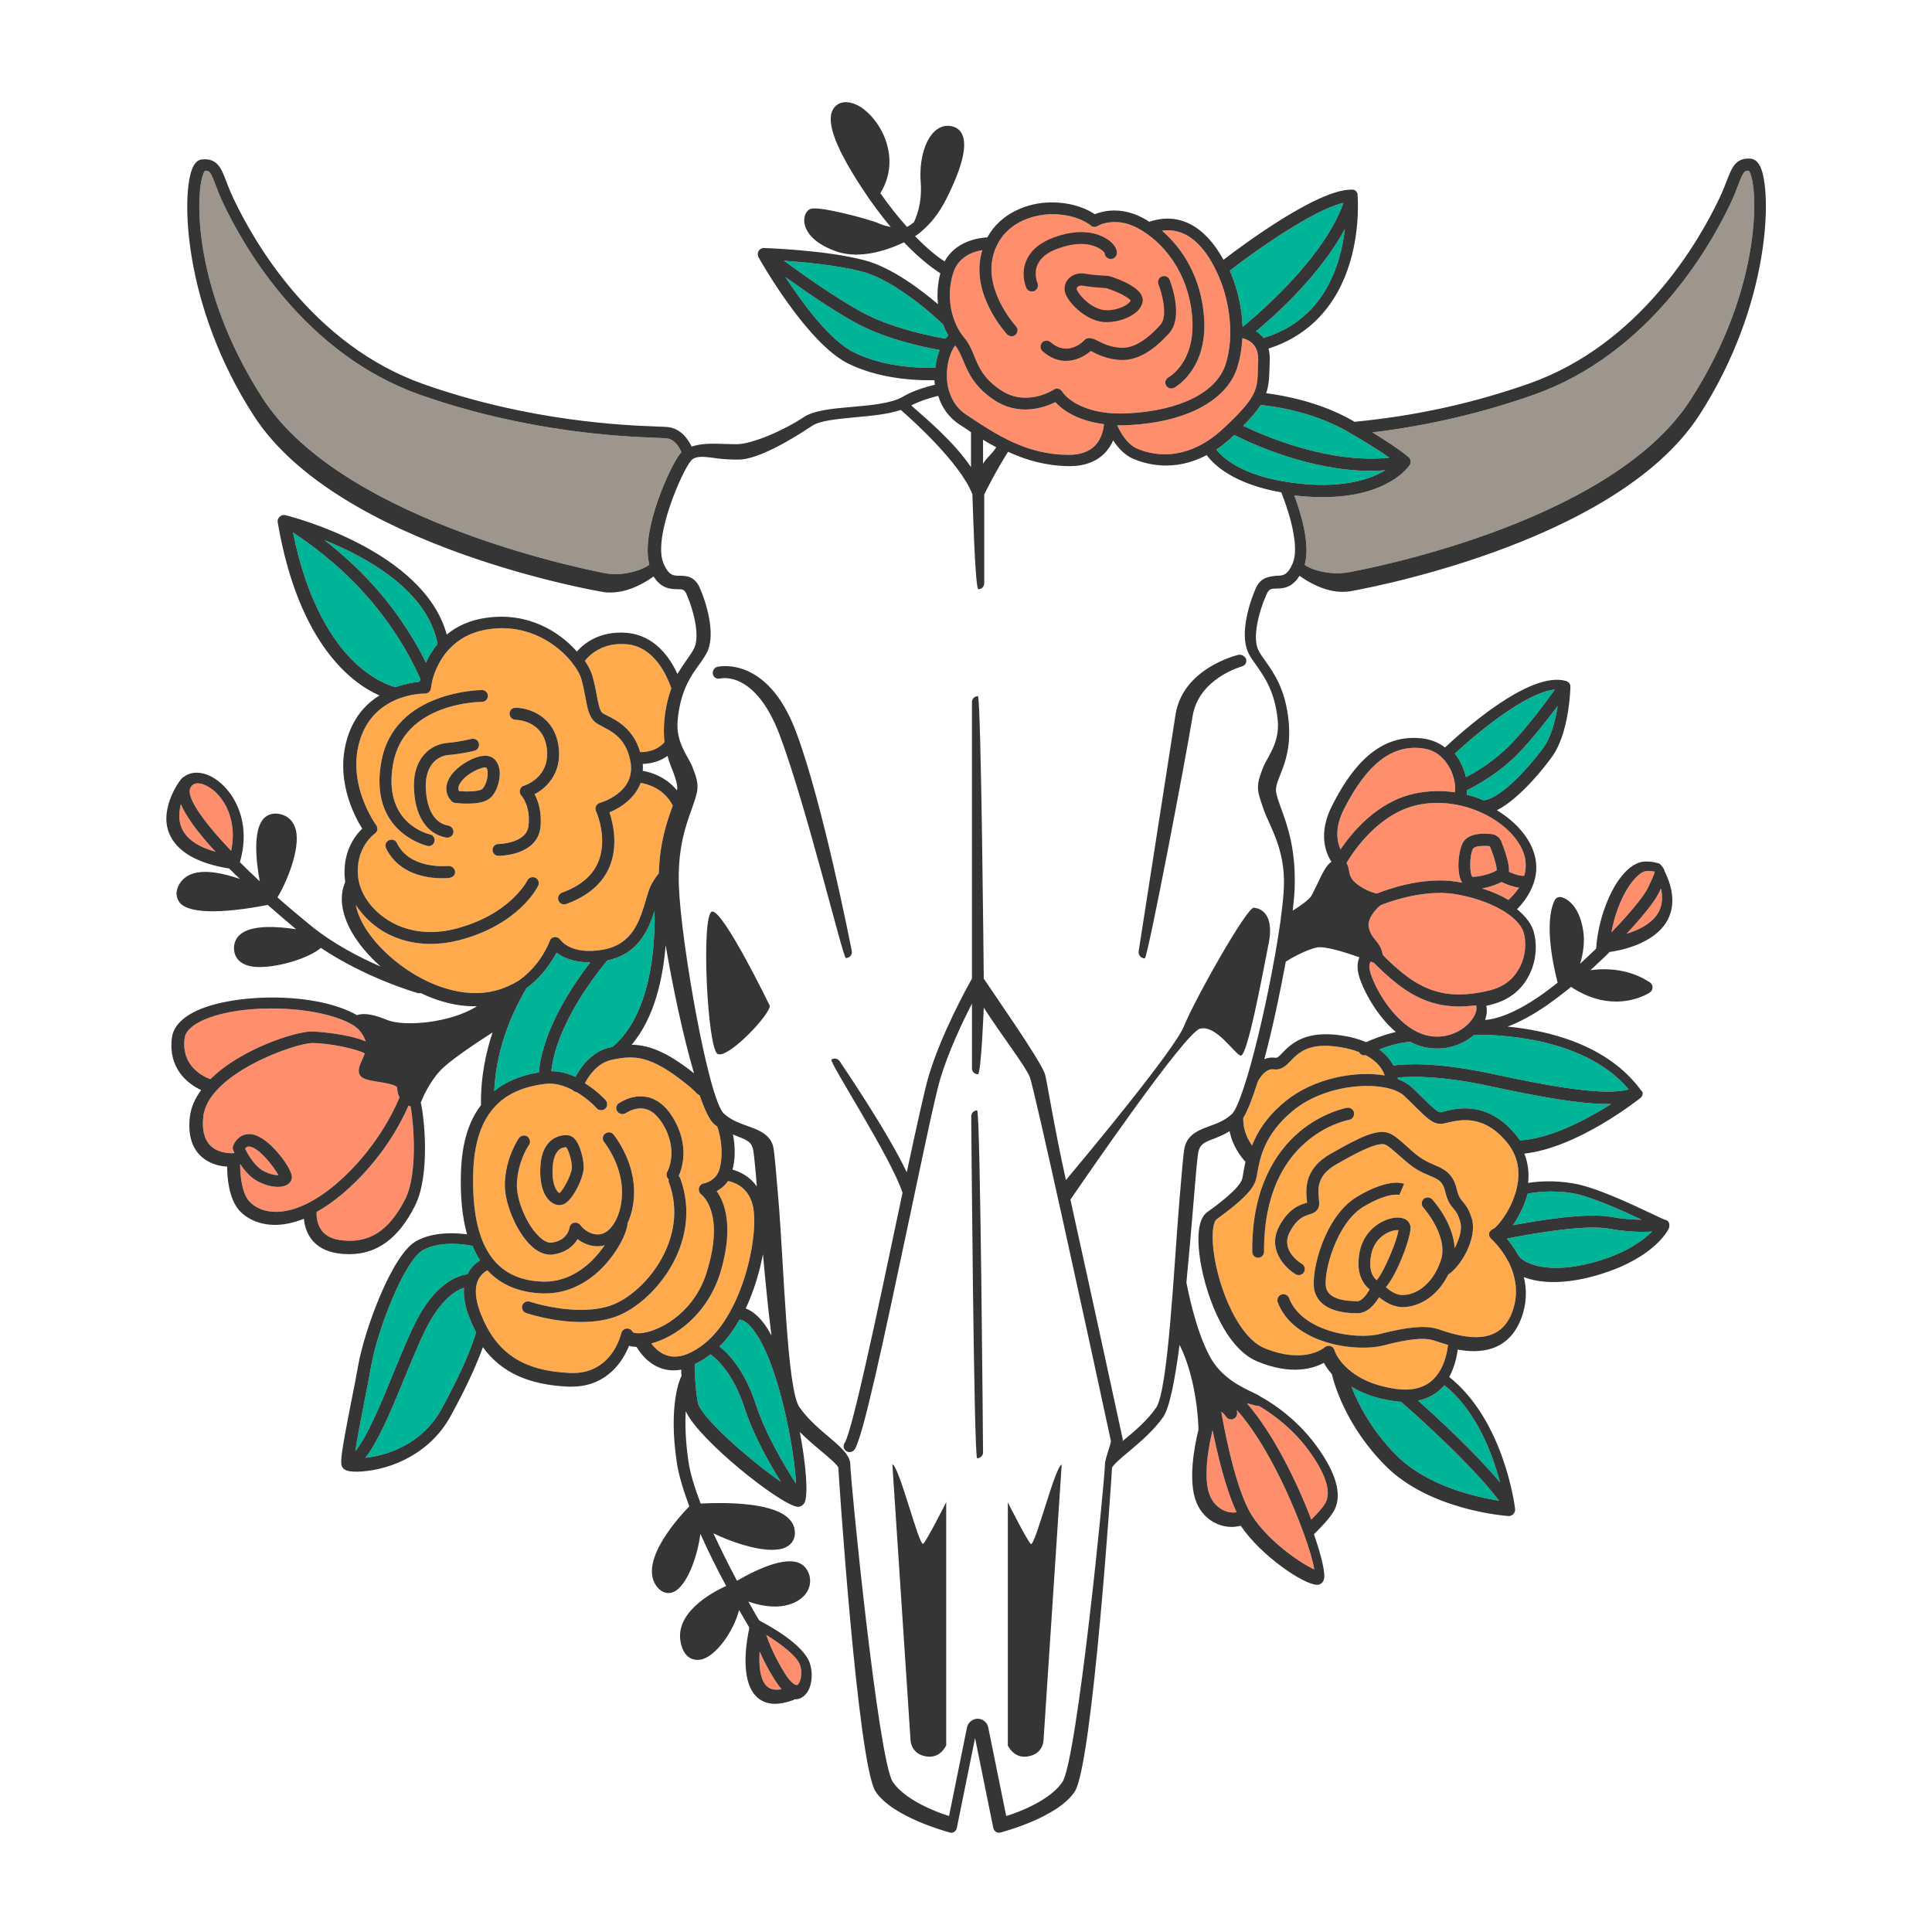 <?xml version="1.0" encoding="iso-8859-1"?>
<!-- Generator: Adobe Illustrator 22.1.0, SVG Export Plug-In . SVG Version: 6.00 Build 0)  -->
<svg version="1.1" id="Layer_1" xmlns="http://www.w3.org/2000/svg" xmlns:xlink="http://www.w3.org/1999/xlink" x="0px" y="0px"
	 width="100px" height="100px" viewBox="0 0 500 500" enable-background="new 0 0 500 500" xml:space="preserve">
<g>
	<path fill="none" d="M176.367,117.039c-0.55-1.283-1.772-3.422-3.911-3.606c-0.489-0.061-1.345-0.061-2.445-0.122
		c-8.189-0.306-33.247-1.283-61.237-11.123C78.95,91.677,63.182,64.053,57.804,52.685c-0.917-1.895-1.528-3.545-2.017-4.828
		c-1.283-3.422-1.589-3.728-2.75-3.667c-2.383,2.995-4.278,29.213,15.034,59.037c21.268,32.758,88.128,45.042,88.8,45.164
		c4.584,0.733,9.351-0.856,11.184-2.261c-2.383-8.678,5.5-25.668,7.884-28.602C176.062,117.345,176.184,117.162,176.367,117.039z"/>
	<path fill="none" d="M251.294,120.89v-9.045c-1.039-0.733-2.078-1.406-3.117-2.078c-2.567-1.711-4.4-4.217-5.378-7.334
		c-2.872,0.733-5.134,1.528-6.967,2.506C239.255,107.994,246.711,114.106,251.294,120.89z"/>
	<path fill="none" d="M67.705,302.768c1.711,1.039,3.422,1.406,4.339,1.345c-1.161-2.139-5.011-7.15-7.517-7.395
		c-0.244,0-0.611-0.061-1.1,0.55C64.038,298.551,65.688,301.423,67.705,302.768z"/>
	<path fill="none" d="M50.959,228.697c-0.856,0.306-1.406,0.856-1.711,1.589c-0.244,0.672-0.122,0.856-0.061,0.917
		c1.344,1.589,8.495,1.406,15.829,0.244c-3.667-1.528-8.312-3.117-11.673-3.117C52.426,228.33,51.632,228.452,50.959,228.697z"/>
	<path fill="none" d="M73.755,215.007c-0.306-0.917-0.794-1.406-1.711-1.589c-0.183-0.061-0.367-0.061-0.489-0.061
		c-0.428,0-0.611,0.122-0.794,0.306c-1.65,1.772-1.161,8.556,0,14.423C72.533,224.357,74.794,218.185,73.755,215.007z"/>
	<path fill="none" d="M64.649,243.792c-0.428,0.306-0.611,0.672-0.611,1.222c0,0.428,0,1.161,1.528,1.589
		c3.728,0.978,10.634-1.161,14.179-2.811c-3.361-0.672-6.845-1.1-9.656-1.1C67.583,242.692,65.627,242.997,64.649,243.792z"/>
	<path fill="none" d="M364.663,118.445c0.061,0,0.061,0.061,0.122,0.122c0,0.061,0.061,0.061,0.061,0.122
		c0,0,0.061,0.061,0.061,0.122c0.061,0.061,0.061,0.061,0.061,0.122c0,0.061,0.061,0.122,0.061,0.183v0.061v0.061
		c0,0.061,0,0.122,0,0.183c0,0.061,0,0.061,0,0.122c0,0.061,0,0.122,0,0.183c0,0.061,0,0.061,0,0.122
		c0,0.122-0.061,0.306-0.183,0.489c-0.244,0.367-5.561,8.312-22.429,8.312c-1.772,0-3.606-0.061-5.623-0.244
		c-0.611-0.061-1.222-0.122-1.833-0.183c1.833,4.889,4.156,12.773,2.689,17.968c1.833,1.345,6.539,2.689,11.123,1.956
		c0.672-0.122,67.349-11.734,88.617-44.492c19.312-29.824,17.54-56.47,15.218-59.465c-1.161-0.061-1.467,0.244-2.75,3.667
		c-0.489,1.283-1.1,2.934-2.017,4.828c-5.378,11.367-21.146,38.991-50.97,49.503c-13.568,4.767-27.257,7.945-41.68,9.717
		c7.028,4.278,9.29,6.356,9.412,6.478L364.663,118.445z"/>
	<path fill="none" d="M243.166,90.577c-4.278-0.733-14.24-2.872-22.062-7.212c-5.745-3.178-12.834-8.067-17.846-11.673
		c4.4,6.723,11.551,16.501,17.846,19.557c8.006,3.911,17.54,4.034,20.962,3.911C242.249,93.51,242.616,91.982,243.166,90.577z"/>
	<path fill="none" d="M325.06,85.749c0.55,0.306,1.039,0.733,1.528,1.222c0.183,0.122,0.306,0.306,0.428,0.489
		c9.778-2.934,16.318-9.84,19.496-20.474c0.794-2.75,1.283-5.378,1.528-7.7C341.684,71.203,329.766,81.837,325.06,85.749z"/>
	<path fill="none" d="M325.549,95.283c0-0.611,0.061-1.222,0.061-1.956c0.183-4.217-2.506-5.439-4.095-5.806
		c-0.122,2.567-0.55,5.195-1.345,7.701c-2.75,8.434-13.14,13.995-27.807,14.79c-0.794,0.061-1.528,0.061-2.261,0.061
		c-0.367,0-0.672,0-0.978,0c0.733,1.589,2.445,4.828,5.073,5.989c3.422,1.528,12.529,4.034,22.368-5.134
		C325.366,102.739,325.427,100.844,325.549,95.283z"/>
	<path fill="none" d="M321.76,110.195c5.5,2.689,22.307,9.901,37.83,8.251c-2.139-1.467-5.623-3.789-11.123-6.906
		c-8.923-5.073-19.068-6.417-22.185-6.723C325.305,106.344,323.838,108.056,321.76,110.195z"/>
	<path fill="none" d="M337.1,125.229c11.184,1.039,17.846-1.345,21.451-3.545c-1.283,0.122-2.506,0.183-3.789,0.183
		c-15.89,0-31.23-7.212-35.324-9.289c-0.244,0.183-0.489,0.428-0.733,0.672c-1.345,1.222-2.628,2.261-3.911,3.117
		C316.565,118.628,322.188,123.823,337.1,125.229z"/>
	<path fill="none" d="M321.577,84.404c0.061,0.061,0.122,0.061,0.183,0.061c3.239-2.689,20.779-17.357,25.913-31.963
		c-7.884,1.833-22.857,12.467-29.396,17.54c0.183,0.428,0.367,0.917,0.55,1.345C320.232,74.931,321.393,79.515,321.577,84.404z"/>
	<path fill="none" d="M257.834,115.756c-1.161-0.611-2.322-1.283-3.422-1.956v6.234C255.389,118.323,256.55,117.773,257.834,115.756
		z"/>
	<path fill="none" d="M283.319,115.389c2.078-2.078,2.322-4.95,2.384-5.623c-7.273-0.917-11.001-3.972-12.59-5.684
		c-2.75,1.345-9.351,3.789-15.89-0.611c-5.195-3.484-6.723-7.212-7.945-10.145c-0.611-1.467-1.161-2.811-2.078-3.911
		c-1.528,1.956-2.75,6.417-1.833,10.817c0.489,2.139,1.65,5.011,4.523,6.967c8.067,5.378,15.645,10.39,26.402,10.512
		C279.346,117.773,281.73,116.978,283.319,115.389z"/>
	<path fill="none" d="M244.694,87.643c0.244-0.306,0.489-0.611,0.733-0.856c-0.55-0.856-0.978-1.772-1.344-2.811
		c-1.528-1.467-12.101-11.367-21.024-13.69c-6.295-1.65-14.851-2.445-20.168-2.811c4.889,3.606,13.323,9.534,19.74,13.079
		C230.638,85.015,241.455,87.093,244.694,87.643z"/>
	<path fill="none" d="M252.15,92.166c1.161,2.872,2.383,5.806,6.845,8.801c6.6,4.4,13.384,0.061,13.69-0.122
		c0.367-0.244,0.795-0.367,1.222-0.244c0.428,0.122,0.733,0.367,0.978,0.733c0.122,0.244,4.095,6.356,17.296,5.623
		c13.323-0.733,22.674-5.439,24.996-12.651c2.445-7.578,0.795-16.44-1.345-21.757c-0.306-0.794-0.611-1.528-0.978-2.261
		c-0.061-0.061-0.061-0.061-0.061-0.122c-2.811-5.928-7.334-11.429-14.056-10.451c5.378,4.645,10.145,12.162,10.879,22.429
		c0.978,13.384-7.395,18.029-7.762,18.212c-0.244,0.122-0.489,0.183-0.733,0.183c-0.55,0-1.039-0.244-1.345-0.794
		c-0.428-0.733-0.122-1.65,0.611-2.078c0.306-0.183,6.967-3.972,6.173-15.279c-0.856-12.101-7.823-19.985-14.118-23.346
		c-5.806-3.117-10.206-0.672-10.39-0.55c-0.55,0.367-1.345,0.306-1.833-0.183c0,0-3.056-2.689-9.351-2.872
		c-4.4-0.122-11.734,1.528-14.851,8.067c0,0.061-0.061,0.061-0.061,0.122c-0.55,1.039-0.917,2.261-1.161,3.606
		c-1.589,8.678,6.05,17.112,6.111,17.173c0.611,0.611,0.55,1.589-0.061,2.2c-0.611,0.611-1.589,0.55-2.2-0.061
		c-0.367-0.367-8.801-9.656-6.906-19.862c0.122-0.672,0.306-1.345,0.489-1.956c-2.445,0.428-6.111,1.711-7.456,5.684
		c-2.261,6.784-0.183,13.445,2.628,16.807C250.744,88.743,251.478,90.516,252.15,92.166z M299.82,73.587
		c-0.306-0.794,0.061-1.711,0.856-2.017s1.711,0.061,2.017,0.856c0.367,0.978,3.667,9.656-0.183,13.873
		c-2.995,3.239-7.578,7.517-13.384,6.784c-3.117-0.367-5.011-1.345-6.234-1.956c-0.183-0.122-0.428-0.244-0.611-0.306
		c-1.467,1.283-3.789,2.567-6.417,2.567c-1.895,0-3.972-0.672-6.05-2.506c-0.611-0.55-0.672-1.528-0.122-2.2
		c0.55-0.611,1.528-0.672,2.2-0.122c4.4,3.85,8.373-0.061,8.801-0.55c0.306-0.306,0.672-0.489,1.1-0.489
		c0.917,0,1.65,0.367,2.506,0.795c1.1,0.55,2.567,1.345,5.195,1.65c3.3,0.428,6.723-1.406,10.756-5.806
		C302.448,81.837,300.614,75.604,299.82,73.587z M295.725,77.865c-0.122,1.1-0.733,2.139-1.772,2.995
		c-1.833,1.528-4.828,2.506-7.517,2.506c-0.367,0-0.733,0-1.1-0.061c-4.217-0.489-8.251-4.4-9.412-6.906
		c-0.672-1.345-0.489-2.811,0.367-3.972c1.039-1.345,2.75-1.895,4.584-1.589c2.2,0.428,5.745,0.55,5.806,0.55
		c0.122,0.061,0.244,0.061,0.367,0.061C290.408,72.487,295.97,74.748,295.725,77.865z M265.595,67.475
		c1.161-2.689,3.545-4.706,7.212-6.05c8.617-3.117,13.262,0,14.484,1.039c1.283,1.039,1.895,2.261,1.711,3.3
		c-0.183,0.794-0.978,1.406-1.833,1.222c-0.733-0.183-1.283-0.794-1.283-1.528c-0.489-0.794-4.156-4.034-12.04-1.161
		c-2.811,0.978-4.584,2.445-5.378,4.278c-0.978,2.322,0,4.645,0,4.645c0.367,0.794,0,1.711-0.795,2.078
		c-0.183,0.061-0.428,0.122-0.611,0.122c-0.611,0-1.161-0.306-1.406-0.856C265.595,74.442,264.067,71.081,265.595,67.475z"/>
	<path fill="none" d="M280.324,73.953c-0.183-0.061-0.306-0.061-0.428-0.061c-0.55,0-0.978,0.244-1.161,0.489
		c-0.061,0.122-0.183,0.306,0,0.733c0.733,1.589,3.85,4.767,6.967,5.134c2.078,0.244,4.828-0.489,6.295-1.711
		c0.367-0.306,0.55-0.55,0.611-0.733c-0.428-0.794-3.361-2.322-6.295-3.239C285.458,74.503,282.402,74.32,280.324,73.953z"/>
	<path fill="none" d="M46.987,214.212c1.161,2.811,4.095,4.889,8.801,6.234c-5.256-5.684-7.823-9.595-8.984-12.345
		C46.315,209.995,46.131,212.196,46.987,214.212z"/>
	<path fill="none" d="M52.854,203.089c-0.428-0.183-1.039-0.367-1.65-0.367c-0.794,0-1.528,0.306-1.956,1.222
		c-1.1,2.261,3.117,8.434,10.573,16.257C61.716,211.095,56.949,204.678,52.854,203.089z"/>
	<path fill="none" d="M220.431,30.012c-0.611-0.244-1.1-0.367-1.467-0.367c-0.244,0-0.489,0.061-0.55,0.183
		c-0.061,0.122-2.078,2.75,7.089,16.807c0.122,0.183,0.244,0.367,0.367,0.55c1.711-3.667,1.344-7.028,0.611-9.289
		C225.198,33.74,222.143,30.745,220.431,30.012z"/>
	<g>
		<path fill="#00B497" d="M243.166,90.577c-4.278-0.733-14.24-2.872-22.062-7.212c-5.745-3.178-12.834-8.067-17.846-11.673
			c4.4,6.723,11.551,16.501,17.846,19.557c8.006,3.911,17.54,4.034,20.962,3.911C242.249,93.51,242.616,91.982,243.166,90.577z"/>
		<path fill="#9E968D" d="M176.367,117.039c-0.55-1.283-1.772-3.422-3.911-3.606c-0.489-0.061-1.345-0.061-2.445-0.122
			c-8.189-0.306-33.247-1.283-61.237-11.123C78.95,91.677,63.182,64.053,57.804,52.685c-0.917-1.895-1.528-3.545-2.017-4.828
			c-1.283-3.422-1.589-3.728-2.75-3.667c-2.383,2.995-4.278,29.213,15.034,59.037c21.268,32.758,88.128,45.042,88.8,45.164
			c4.584,0.733,9.351-0.856,11.184-2.261c-2.383-8.678,5.5-25.668,7.884-28.602C176.062,117.345,176.184,117.162,176.367,117.039z"
			/>
		<path fill="#FF8E6C" d="M252.15,92.166c1.161,2.872,2.383,5.806,6.845,8.801c6.6,4.4,13.384,0.061,13.69-0.122
			c0.367-0.244,0.795-0.367,1.222-0.244c0.428,0.122,0.733,0.367,0.978,0.733c0.122,0.244,4.095,6.356,17.296,5.623
			c13.323-0.733,22.674-5.439,24.996-12.651c2.445-7.578,0.795-16.44-1.345-21.757c-0.306-0.794-0.611-1.528-0.978-2.261
			c-0.061-0.061-0.061-0.061-0.061-0.122c-2.811-5.928-7.334-11.429-14.056-10.451c5.378,4.645,10.145,12.162,10.879,22.429
			c0.978,13.384-7.395,18.029-7.762,18.212c-0.244,0.122-0.489,0.183-0.733,0.183c-0.55,0-1.039-0.244-1.345-0.794
			c-0.428-0.733-0.122-1.65,0.611-2.078c0.306-0.183,6.967-3.972,6.173-15.279c-0.856-12.101-7.823-19.985-14.118-23.346
			c-5.806-3.117-10.206-0.672-10.39-0.55c-0.55,0.367-1.345,0.306-1.833-0.183c0,0-3.056-2.689-9.351-2.872
			c-4.4-0.122-11.734,1.528-14.851,8.067c0,0.061-0.061,0.061-0.061,0.122c-0.55,1.039-0.917,2.261-1.161,3.606
			c-1.589,8.678,6.05,17.112,6.111,17.173c0.611,0.611,0.55,1.589-0.061,2.2c-0.611,0.611-1.589,0.55-2.2-0.061
			c-0.367-0.367-8.801-9.656-6.906-19.862c0.122-0.672,0.306-1.345,0.489-1.956c-2.445,0.428-6.111,1.711-7.456,5.684
			c-2.261,6.784-0.183,13.445,2.628,16.807C250.744,88.743,251.478,90.516,252.15,92.166z"/>
		<path fill="#FF8E6C" d="M283.319,115.389c2.078-2.078,2.322-4.95,2.384-5.623c-7.273-0.917-11.001-3.972-12.59-5.684
			c-2.75,1.345-9.351,3.789-15.89-0.611c-5.195-3.484-6.723-7.212-7.945-10.145c-0.611-1.467-1.161-2.811-2.078-3.911
			c-1.528,1.956-2.75,6.417-1.833,10.817c0.489,2.139,1.65,5.011,4.523,6.967c8.067,5.378,15.645,10.39,26.402,10.512
			C279.346,117.773,281.73,116.978,283.319,115.389z"/>
		<path fill="#00B497" d="M157.911,271.049c0.183-0.061,0.428-0.061,0.611-0.122c10.023-8.434,11.062-26.218,10.878-35.141
			c-1.65,5.134-4.339,11.123-12.223,12.773c-2.078,2.445-13.201,16.195-14.484,28.663c2.2,0,4.339,0.611,6.234,1.467
			C150.21,276.305,153.083,272.088,157.911,271.049z"/>
		<path fill="#00B497" d="M244.694,87.643c0.244-0.306,0.489-0.611,0.733-0.856c-0.55-0.856-0.978-1.772-1.344-2.811
			c-1.528-1.467-12.101-11.367-21.024-13.69c-6.295-1.65-14.851-2.445-20.168-2.811c4.889,3.606,13.323,9.534,19.74,13.079
			C230.638,85.015,241.455,87.093,244.694,87.643z"/>
		<path fill="#FFAB4D" d="M154.427,179.866c0.367,2.017,0.733,3.911,1.406,4.584c0.183,0.183,0.794,0.489,1.406,0.794
			c2.445,1.222,6.723,3.422,8.434,9.412c2.689,0,4.828-0.917,6.295-2.567c-0.183-1.711-0.244-3.667,0-5.928
			c0.306-3.239,0.978-5.806,1.772-8.006c-1.1-3.239-4.4-10.817-11.551-11.429c-6.173-0.55-9.534,2.689-10.817,4.278
			c0.978,1.467,1.65,2.872,1.956,3.972C153.816,176.749,154.183,178.399,154.427,179.866z"/>
		<path fill="#FFAB4D" d="M134.442,253.631c5.5-3.911,7.7-9.717,7.823-10.084c0.183-0.611,0.672-0.978,1.283-1.039
			c0.55-0.061,1.161,0.244,1.467,0.733c0.122,0.122,2.811,4.034,11.184,2.506c7.517-1.406,9.351-7.456,10.94-12.773
			c0.244-0.733,0.428-1.528,0.672-2.2c0.55-1.833,1.589-3.361,2.689-4.767c0.244-8.189,2.139-13.384,3.545-17.357
			c0-0.061,0.061-0.122,0.061-0.183c-2.261-4.4-6.478-5.561-8.312-5.867c-1.467,3.972-5.134,6.417-8.067,7.639
			c0.917,2.75,2.322,8.556,0,14.118c-1.833,4.339-5.623,7.578-11.184,9.595c-0.856,0.306-1.711-0.122-2.017-0.917
			c-0.306-0.856,0.122-1.711,0.917-2.017c4.706-1.711,7.884-4.339,9.351-7.884c2.628-6.111-0.489-13.14-0.55-13.201
			c-0.183-0.367-0.183-0.856,0-1.283c0.183-0.428,0.55-0.733,0.978-0.856c0.367-0.122,9.106-2.628,8.006-10.267
			c-0.917-6.234-4.767-8.189-7.273-9.473c-0.917-0.489-1.65-0.856-2.2-1.406c-1.345-1.345-1.772-3.484-2.261-6.234
			c-0.306-1.406-0.55-2.995-1.039-4.645c-0.244-0.978-0.917-2.261-1.895-3.606c-0.183-0.183-0.306-0.306-0.367-0.489
			c-3.606-4.706-11.245-10.328-21.574-8.862c-4.828,0.672-8.128,2.75-10.39,5.195c-0.061,0.061-0.183,0.183-0.244,0.244
			c-2.322,2.628-3.484,5.561-4.034,7.578c0,0.061,0,0.183-0.061,0.244c-0.244,1.161-0.367,1.895-0.367,2.017
			c-0.061,0.794-0.733,1.406-1.528,1.406c-0.061,0-0.061,0-0.122,0c-0.55,0-3.361,0.061-6.6,1.283
			c-0.183,0.061-0.306,0.122-0.489,0.183c-3.545,1.467-7.456,4.278-9.412,9.901c-4.095,11.673,3.911,22.551,3.972,22.674
			c0.244,0.306,0.367,0.733,0.306,1.161c-0.061,0.428-0.306,0.794-0.672,1.039c-0.183,0.183-5.195,3.728-4.278,11.429
			c0.489,3.911,3.117,7.823,7.028,10.512c5.011,3.484,11.49,4.4,18.151,2.689c14.179-3.667,18.518-12.406,18.579-12.467
			c0.367-0.795,1.283-1.1,2.078-0.733c0.794,0.367,1.1,1.283,0.733,2.078c-0.183,0.367-4.95,10.084-20.596,14.118
			c-2.445,0.611-4.889,0.917-7.212,0.917c-4.95,0-9.595-1.345-13.506-4.034c-2.445-1.711-4.4-3.789-5.867-6.05
			c0.306,1.895,1.161,3.667,1.956,5.134c4.523,8.006,15.951,16.746,27.196,17.601c5.378,0.428,9.473-1.039,12.834-3.056
			C134.198,253.815,134.32,253.693,134.442,253.631z M98.69,197.1c3.3-18.334,25.791-18.518,26.035-18.518
			c0.856,0,1.528,0.672,1.528,1.528c0,0.856-0.672,1.528-1.528,1.528c-0.794,0-20.107,0.244-22.979,15.951
			c-2.811,15.462,8.984,18.212,9.473,18.335c0.856,0.183,1.406,0.978,1.222,1.833c-0.183,0.733-0.794,1.222-1.528,1.222
			c-0.061,0-0.183-0.061-0.306-0.061C110.485,218.857,95.329,215.496,98.69,197.1z M116.047,213.662
			c0.856,0.183,1.406,0.978,1.283,1.833c-0.122,0.733-0.794,1.283-1.528,1.283c-0.061,0-0.183,0-0.244,0
			c-5.195-0.917-8.312-5.745-8.434-13.262c-0.122-7.273,4.217-10.878,8.617-11.245c2.995-0.244,6.234-1.039,6.295-1.039
			c0.856-0.183,1.711,0.306,1.895,1.161c0.183,0.856-0.306,1.711-1.161,1.895c-0.122,0.061-3.545,0.856-6.723,1.1
			c-2.75,0.244-5.867,2.506-5.867,8.006C110.241,206.879,111.097,212.807,116.047,213.662z M116.414,227.169
			c-0.122,0.061-0.856,0.122-1.956,0.122c-3.606,0-11.184-0.856-14.545-7.762c-0.367-0.794-0.061-1.711,0.733-2.078
			c0.795-0.367,1.711-0.061,2.078,0.733c3.361,6.967,13.14,5.928,13.262,5.928c0.856-0.061,1.589,0.55,1.772,1.345
			C117.88,226.313,117.269,227.046,116.414,227.169z M126.375,206.879c-1.406,0.917-3.606,1.1-5.5,1.1
			c-1.406,0-2.628-0.122-3.056-0.183c-0.367-0.061-0.733-0.183-0.978-0.489c-1.711-1.833-1.772-4.217-0.183-6.539
			c2.078-3.056,7.578-6.05,10.267-4.95c1.345,0.55,2.2,1.895,2.383,3.728C129.553,202.05,128.392,205.656,126.375,206.879z
			 M129.003,221.485c-0.856,0-1.528-0.672-1.528-1.528c0-0.856,0.672-1.528,1.528-1.528c0.061,0,7.212-0.122,7.762-4.645
			c0.611-5.134-1.711-7.762-1.833-7.884c-0.367-0.367-0.489-0.978-0.367-1.467c0.122-0.55,0.55-0.978,1.039-1.1
			c0.244-0.061,6.784-2.139,5.928-9.534c-0.856-7.395-7.823-7.517-8.128-7.517c-0.856-0.061-1.528-0.733-1.528-1.589
			c0-0.856,0.672-1.528,1.528-1.528c3.422,0,10.206,2.139,11.184,10.267c0.794,6.6-3.056,10.451-6.234,12.101
			c0.917,1.711,1.895,4.584,1.528,8.556C139.026,221.424,129.431,221.485,129.003,221.485z"/>
		<path fill="#FF8E6C" d="M80.661,266.955c1.406,0,9.534,0.611,13.995,2.567c0-0.061-0.061-0.122-0.061-0.183
			c-1.039-2.689-2.567-3.545-2.628-3.606c0-0.061-0.061-0.061-0.061-0.061c0-0.061-0.061-0.061-0.061-0.061
			c-8.251-5.439-29.274-6.234-39.419-1.528c-1.956,0.917-4.4,2.445-4.645,4.584c-0.917,7.15,4.584,9.84,6.661,10.634
			C62.204,271.538,76.383,266.955,80.661,266.955z"/>
		<path fill="#FF8E6C" d="M67.705,302.768c1.711,1.039,3.422,1.406,4.339,1.345c-1.161-2.139-5.011-7.15-7.517-7.395
			c-0.244,0-0.611-0.061-1.1,0.55C64.038,298.551,65.688,301.423,67.705,302.768z"/>
		<path fill="#FF8E6C" d="M103.396,284.006c-0.367-0.733-0.611-1.528-0.611-2.567c-0.306-0.733-3.667-1.283-4.95-1.467
			c-2.689-0.428-4.645-0.733-4.95-2.445c-0.183-1.039,0.306-2.139,0.917-3.422c0.183-0.489,0.428-0.978,0.611-1.467
			c-1.833-1.1-8.984-2.689-13.629-2.689c-4.339,0-27.013,7.884-28.174,19.068c-0.367,3.361,0.244,5.867,1.833,7.456
			c2.322,2.322,6.05,1.956,6.111,1.956c0.061,0,0.061,0,0.122,0c-0.183-0.428-0.306-0.672-0.306-0.733
			c-0.183-0.428-0.183-0.856,0-1.283c1.161-2.506,3.3-3.422,5.745-2.628c4.217,1.406,9.84,9.045,9.412,11.184
			c-0.183,0.856-0.733,1.467-1.589,1.833c-0.611,0.244-1.283,0.367-2.017,0.367c-1.833,0-4.034-0.672-5.867-1.833
			c-1.589-0.978-2.934-2.628-3.911-4.095c0,2.628,0.367,7.334,2.261,9.534c2.689,3.178,10.451,5.806,22.49-4.278
			C97.468,297.451,102.235,286.817,103.396,284.006z"/>
		<path fill="#FFAB4D" d="M125.764,198.628c-0.917-0.244-5.073,1.467-6.662,4.034c-0.611,0.978-0.55,1.589-0.306,2.078
			c2.078,0.183,4.95,0.122,5.928-0.489c0.672-0.428,1.65-2.628,1.467-4.523C126.192,199.3,126.009,198.75,125.764,198.628z"/>
		<path fill="#00B497" d="M96.979,151.875c7.028,7.884,11.184,15.401,13.262,19.618c0.733-1.589,1.65-3.239,2.995-4.828
			c-2.567-13.812-18.335-22.49-29.274-26.891C87.873,142.83,92.518,146.864,96.979,151.875z"/>
		<path fill="#00B497" d="M108.591,176.443c0.061-0.244,0.122-0.489,0.183-0.733c-0.856-2.017-5.134-11.673-14.118-21.757
			c-7.028-7.945-14.729-13.445-18.823-16.134c3.728,18.457,10.512,28.296,15.707,33.369c5.134,4.95,9.656,6.356,10.817,6.662
			C104.924,176.932,107.185,176.565,108.591,176.443z"/>
		<path fill="#00B497" d="M321.577,84.404c0.061,0.061,0.122,0.061,0.183,0.061c3.239-2.689,20.779-17.357,25.913-31.963
			c-7.884,1.833-22.857,12.467-29.396,17.54c0.183,0.428,0.367,0.917,0.55,1.345C320.232,74.931,321.393,79.515,321.577,84.404z"/>
		<path fill="#00B497" d="M136.215,255.77c-0.122,0.244-0.306,0.611-0.611,1.1c-1.833,3.3-7.089,12.773-7.7,25.485
			c2.995-2.445,6.845-4.034,11.551-4.828c0.978-11.245,9.167-23.101,13.323-28.48c-4.339,0.061-7.15-1.283-8.739-2.506
			C142.754,248.926,140.31,252.776,136.215,255.77z"/>
		<path fill="#FF8E6C" d="M206.314,436.06c0.733-0.306,1.528-2.689,0.733-5.134c-0.794-2.383-5.011-5.5-8.739-7.823
			c0.794,2.383,2.261,5.867,4.767,9.901C204.664,435.571,205.886,436.243,206.314,436.06z"/>
		<path fill="#FF8E6C" d="M202.28,437.16c-0.55-0.611-1.161-1.467-1.833-2.506c-1.711-2.689-2.934-5.195-3.85-7.273
			c-0.244,3.484,0.061,7.395,1.895,9.045C199.347,437.221,200.63,437.465,202.28,437.16z"/>
		<path fill="#FF8E6C" d="M46.987,214.212c1.161,2.811,4.095,4.889,8.801,6.234c-5.256-5.684-7.823-9.595-8.984-12.345
			C46.315,209.995,46.131,212.196,46.987,214.212z"/>
		<path fill="#FF8E6C" d="M105.718,286.145c-1.711,3.972-6.723,13.995-16.99,22.735c-2.383,2.017-4.645,3.606-6.784,4.767
			c-0.061,1.039,0.061,3.117,1.283,4.767c0.978,1.345,2.567,2.2,4.706,2.506c7.395,1.1,12.712-2.261,16.929-10.573
			c3.422-6.784,2.078-20.474,1.406-24.018C106.085,286.267,105.902,286.206,105.718,286.145z"/>
		<path fill="#FF8E6C" d="M52.854,203.089c-0.428-0.183-1.039-0.367-1.65-0.367c-0.794,0-1.528,0.306-1.956,1.222
			c-1.1,2.261,3.117,8.434,10.573,16.257C61.716,211.095,56.949,204.678,52.854,203.089z"/>
		<path fill="#FF8E6C" d="M312.593,385.273c0.611,3.056,2.261,4.584,3.545,5.317c1.161,0.733,2.628,0.978,3.911,0.794
			c-2.872-5.989-5.073-15.523-6.234-21.268C313.632,370.972,311.431,379.467,312.593,385.273z"/>
		<path fill="#FF8E6C" d="M426.878,228.941c0.55-1.222,1.283-2.689,1.344-3.3c-0.061,0-0.061-0.061-0.061-0.061
			c-0.244-0.061-0.733-0.183-1.833-0.183c-2.934,0-7.7,6.906-9.289,15.89c4.95-5.073,8.556-9.595,9.473-11.551L426.878,228.941z"/>
		<path fill="#00B497" d="M325.06,85.749c0.55,0.306,1.039,0.733,1.528,1.222c0.183,0.122,0.306,0.306,0.428,0.489
			c9.778-2.934,16.318-9.84,19.496-20.474c0.794-2.75,1.283-5.378,1.528-7.7C341.684,71.203,329.766,81.837,325.06,85.749z"/>
		<path fill="#00B497" d="M337.1,125.229c11.184,1.039,17.846-1.345,21.451-3.545c-1.283,0.122-2.506,0.183-3.789,0.183
			c-15.89,0-31.23-7.212-35.324-9.289c-0.244,0.183-0.489,0.428-0.733,0.672c-1.345,1.222-2.628,2.261-3.911,3.117
			C316.565,118.628,322.188,123.823,337.1,125.229z"/>
		<path fill="#FF8E6C" d="M325.549,95.283c0-0.611,0.061-1.222,0.061-1.956c0.183-4.217-2.506-5.439-4.095-5.806
			c-0.122,2.567-0.55,5.195-1.345,7.701c-2.75,8.434-13.14,13.995-27.807,14.79c-0.794,0.061-1.528,0.061-2.261,0.061
			c-0.367,0-0.672,0-0.978,0c0.733,1.589,2.445,4.828,5.073,5.989c3.422,1.528,12.529,4.034,22.368-5.134
			C325.366,102.739,325.427,100.844,325.549,95.283z"/>
		<path fill="#00B497" d="M321.76,110.195c5.5,2.689,22.307,9.901,37.83,8.251c-2.139-1.467-5.623-3.789-11.123-6.906
			c-8.923-5.073-19.068-6.417-22.185-6.723C325.305,106.344,323.838,108.056,321.76,110.195z"/>
		<path fill="#FF8E6C" d="M317.36,366.694c-0.367-0.55-0.917-1.1-1.283-1.345c0.489,3.056,3.178,17.846,7.028,25.302
			c3.789,7.334,13.384,13.934,17.051,15.523c-0.306-1.833-1.222-5.195-2.75-9.351c-0.061-0.122-0.122-0.183-0.122-0.306
			c-3.545-9.717-9.962-23.529-17.173-31.596c0,0.244,0.061,0.55,0.061,0.733c0.061,0.672-0.367,1.345-1.039,1.589
			S317.726,367.244,317.36,366.694z"/>
		<path fill="#FF8E6C" d="M343.089,388.818c1.467-2.872-0.061-7.517-4.4-13.445c-4.706-6.478-10.817-10.328-12.834-11.49
			c-0.55,0-1.222-0.183-2.017-0.428c-0.306-0.061-0.672-0.183-1.161-0.306c6.723,7.7,12.895,20.168,16.684,30.13
			C340.767,391.874,342.539,389.979,343.089,388.818z"/>
		<path fill="#FF8E6C" d="M429.322,235.908c0.856-1.65,1.039-3.667,0.55-5.989c-0.061,0.122-0.122,0.244-0.183,0.367l-0.367,0.733
			c-0.978,2.139-4.156,6.111-8.373,10.634C424.005,240.736,427.672,239.025,429.322,235.908z"/>
		<path fill="#00B497" d="M191.402,341.515c-1.467,2.567-3.178,4.95-5.195,6.967c2.383,1.833,6.539,6.234,9.412,14.973
			c2.628,8.067,7.639,16.195,10.39,20.535c-0.367-8.495-4.461-31.413-11.123-39.908
			C193.663,342.493,192.502,341.637,191.402,341.515z"/>
		<path fill="#FF8E6C" d="M381.531,262.921c0.306-0.489,0.795-1.711,0.489-2.75c-1.528,0.183-2.995,0.306-4.339,0.306
			c-5.5,0-9.228-1.589-12.101-3.178c-4.339-2.383-8.923-7.028-10.023-8.128c-0.306-0.122-0.55-0.183-0.795-0.306
			c-0.061,0.061-0.122,0.122-0.183,0.244c-0.183,0.428-0.428,1.467,0.428,3.667c2.2,5.867,8.312,14.79,15.89,15.462
			C375.847,268.666,380.003,265.854,381.531,262.921z"/>
		<path fill="#FF8E6C" d="M385.564,218.979c-0.55-0.061-1.1-0.061-1.528-0.061c-1.589,0-2.567,0.306-2.811,0.733
			c-0.978,1.772-0.917,6.478-0.183,7.273c2.139,0,4.889-0.856,6.295-1.65C387.397,224.541,386.97,222.463,385.564,218.979z"/>
		<path fill="#00B497" d="M386.053,281.194c-13.445-2.934-21.207-2.628-24.324-2.322c0,0.122,0.061,0.306,0.061,0.428
			c1.467,0.55,2.75,1.283,3.728,2.2c1.161,1.161,2.139,2.078,2.995,2.934c2.2,2.139,3.545,3.422,4.278,3.422
			c0.183-0.061,0.672-0.122,1.039-0.244c3.422-0.856,11.49-2.811,18.823,6.539c0.244,0.306,0.489,0.611,0.733,0.978
			c8.189-0.489,17.662-5.684,23.59-9.412c-0.306,0-0.611,0-0.978,0C408.91,285.717,398.826,283.944,386.053,281.194z"/>
		<path fill="#FF8E6C" d="M376.519,231.386c-8.434-1.345-17.907,2.322-19.312,2.934c-1.1,0.917-3.545,3.545-2.934,5.806
			c0.367,1.589,1.039,2.383,1.711,3.178c0.733,0.917,1.589,2.017,1.895,3.85c1.161,1.222,5.378,5.378,9.167,7.456
			c3.911,2.139,9.167,4.034,18.701,1.65c3.3-0.856,5.745-2.689,7.334-5.5c1.895-3.3,1.956-7.15,1.222-9.473
			C392.959,237.008,385.503,232.852,376.519,231.386z"/>
		<path fill="#00B497" d="M381.53,267.81c-2.322,2.017-5.623,3.545-9.534,3.545c-0.428,0-0.917,0-1.345-0.061
			c-2.017-0.122-3.911-0.733-5.623-1.65c-2.75,0.122-5.806,1.1-8.067,1.956c1.833,1.345,2.934,2.811,3.667,4.156
			c2.995-0.428,11.184-0.978,26.096,2.261c14.484,3.117,28.541,5.684,34.774,3.911C409.521,267.688,385.381,267.749,381.53,267.81z"
			/>
		<path fill="#FFAB4D" d="M390.331,326.481c-0.122-0.122-0.122-0.244-0.183-0.367c-1.772-3.3-4.095-5.378-4.278-5.561
			c0-0.061,0-0.061,0-0.061c-0.122-0.061-0.183-0.122-0.244-0.244c-0.061-0.061-0.122-0.183-0.183-0.306v-0.061
			c-0.061-0.061-0.061-0.061-0.061-0.122s0-0.122,0-0.183v-0.061c-0.061-0.122,0-0.244,0-0.367c0.061-0.122,0.061-0.183,0.122-0.306
			c0.061,0,0.061-0.061,0.061-0.061c0.061-0.061,0.122-0.183,0.183-0.244c0.061,0,0.061-0.061,0.061-0.061
			c0.122-0.122,0.183-0.183,0.306-0.244c0-0.061,0.061-0.061,0.061-0.061c0.061-0.061,0.122-0.061,0.244-0.122h0.061
			c0.978-0.428,4.767-4.95,6.05-10.512c1.039-4.461,0.244-8.312-2.261-11.551c-6.112-7.762-12.529-6.173-15.645-5.439
			c-0.733,0.183-1.283,0.306-1.772,0.306c-2.078,0-3.545-1.467-6.478-4.339c-0.795-0.794-1.772-1.772-2.934-2.872
			c-4.156-3.972-19.373-3.85-28.724,3.728c-7.578,6.173-8.678,12.59-9.289,16.073c-0.183,0.794-0.244,1.406-0.428,1.956
			c-0.733,2.567-3.728,5.5-10.206,10.206c-0.611,0.489-1.344,2.995-0.733,8.006c1.222,10.084,6.6,22.613,13.201,25.302
			c10.328,4.217,15.401-0.061,15.584-0.244c0.306-0.244,0.672-0.367,1.039-0.367c0.122,0,0.306,0,0.428,0.061
			c0.489,0.122,0.856,0.55,1.039,1.039c0,0.122,0.55,1.772,2.322,3.728c0.122,0.061,0.244,0.183,0.306,0.306
			c2.322,2.384,6.417,5.134,13.568,6.05c3.728,0.489,6.784-0.244,8.984-2.139c3.3-2.872,4.034-7.578,4.217-9.289
			c-1.1-0.306-2.078-0.611-2.75-0.856c-0.367-0.122-0.733-0.244-0.978-0.306c-2.628-0.795-6.478-0.367-12.895,1.283
			c-7.212,1.895-23.346-0.367-27.441-11.123c-0.306-0.794,0.122-1.711,0.917-2.017s1.711,0.122,2.017,0.917
			c3.3,8.678,17.234,10.94,23.713,9.228c6.967-1.772,11.367-2.2,14.545-1.283c0.306,0.061,0.672,0.183,1.161,0.367
			c6.723,2.261,14.912,3.789,18.212-4.4c2.017-5.134,0.917-9.717-0.795-13.262C390.392,326.542,390.331,326.542,390.331,326.481z
			 M327.138,323.914c0,0.856-0.672,1.589-1.528,1.589s-1.528-0.672-1.528-1.528c-0.183-16.929,6.478-26.157,12.04-30.924
			c6.111-5.195,12.223-6.295,12.467-6.356c0.856-0.122,1.711,0.428,1.833,1.283c0.122,0.856-0.428,1.711-1.283,1.833
			C348.223,289.995,326.955,294.212,327.138,323.914z M374.808,329.842c-3.056,6.173-8.067,8.434-11.795,8.434
			c-2.567,0-4.706-1.406-6.112-2.567c-1.1,1.833-2.995,4.156-5.623,4.156c-8.801,0-10.756-3.911-11.184-6.234
			c-0.794-4.645,2.628-18.885,11.184-23.957c7.823-4.645,11.429-3.545,12.101-3.3l-1.217,2.859c0.033,0.008,0.055,0.013,0.055,0.013
			h-0.061l0.006-0.013c-0.402-0.09-3.255-0.544-9.295,3.069c-6.906,4.095-10.39,16.868-9.717,20.779
			c0.55,3.056,4.706,3.667,8.128,3.667c1.161,0,2.383-1.65,3.178-3.056c-1.528-1.222-3.728-4.034-2.567-9.778
			c1.161-5.989,6.6-8.923,10.023-8.801c2.139,0.061,2.995,1.283,3.117,2.383c0.244,2.322-3.239,11.917-6.356,15.645
			c0.978,0.856,2.567,2.017,4.278,2.017c3.178,0,7.639-2.322,9.901-8.862c2.2-6.295-4.461-13.751-4.523-13.812
			c-0.55-0.611-0.489-1.65,0.122-2.2c0.611-0.55,1.65-0.489,2.2,0.122c0.306,0.306,5.5,6.112,5.806,12.651
			c1.161-2.261,2.017-4.889,1.467-6.784c-0.55-2.017-1.1-2.689-1.711-3.422c-0.733-0.856-1.589-1.895-2.2-4.461
			c-0.611-2.689-1.772-3.178-4.095-4.156c-0.672-0.306-1.467-0.611-2.261-1.039c-2.078-1.039-3.972-2.75-5.684-4.278
			c-1.345-1.161-2.628-2.322-3.484-2.689c-2.078-0.917-8.984,2.995-12.712,5.134c-5.011,2.872-4.706,6.295-4.461,8.801
			c0.061,0.672,0.122,1.222,0.061,1.772c-0.244,1.65-1.65,2.078-2.567,2.384c-1.345,0.428-3.117,0.978-4.95,4.4
			c-2.628,4.767,2.445,8.006,3.056,8.373c0.733,0.428,0.978,1.406,0.55,2.139c-0.428,0.733-1.406,0.978-2.139,0.55
			c-2.872-1.711-7.456-6.539-4.217-12.529c2.445-4.461,5.134-5.378,6.723-5.867c0.122,0,0.306-0.061,0.428-0.122
			c0-0.244-0.061-0.55-0.061-0.794c-0.244-2.567-0.733-7.945,6.05-11.795c8.067-4.645,12.467-6.662,15.462-5.317
			c1.345,0.611,2.689,1.833,4.278,3.239c1.528,1.406,3.3,2.995,5.011,3.85c0.733,0.428,1.406,0.672,2.078,0.978
			c2.567,1.1,4.95,2.139,5.928,6.356c0.428,1.833,0.917,2.445,1.528,3.178c0.733,0.856,1.589,1.895,2.384,4.461
			C382.386,320.613,377.925,327.886,374.808,329.842z"/>
		<path fill="#FFAB4D" d="M361.668,318.352c-0.55,0-1.406,0.122-2.445,0.611c-1.1,0.489-3.606,2.078-4.339,5.623
			c-0.856,4.156,0.489,5.989,1.406,6.723c1.895-2.139,5.378-10.451,5.623-12.956C361.851,318.352,361.729,318.352,361.668,318.352z"
			/>
		<path fill="#00B497" d="M416.977,314.93c3.056,0.55,5.745,0.733,7.884,0.733c-5.195-2.445-13.017-5.989-17.846-6.845
			c-5.439-0.917-9.901-0.244-11.673,0.122c-0.061,0.244-0.122,0.428-0.183,0.672c-0.795,2.75-2.2,5.378-3.606,7.456
			C398.398,315.785,410.682,313.769,416.977,314.93z"/>
		<path fill="#00B497" d="M389.964,320.552c0.917,1.039,1.956,2.506,2.934,4.278c0.061,0,0.061,0.061,0.122,0.122
			c1.344,2.139,8.251,5.256,21.146,1.222c7.212-2.261,11.245-5.317,13.384-7.456c-2.628,0.183-6.478,0.122-11.123-0.733
			C409.949,316.824,395.892,319.391,389.964,320.552z"/>
		<path fill="#00B497" d="M379.697,204.495c0,0.367-0.061,0.794-0.122,1.161c1.528,0.367,2.995,0.856,4.4,1.467
			c4.95-0.611,12.651-9.778,15.279-13.384c2.2-2.872,3.3-7.334,3.85-11.001c-2.628,3.484-6.295,8.189-9.84,11.917
			C388.07,200.095,382.019,203.334,379.697,204.495z"/>
		<path fill="#00B497" d="M391.064,192.516c4.339-4.523,8.984-10.756,11.306-14.056c-7.456,0.733-20.046,11.184-25.852,16.562
			c1.467,1.895,2.383,4.034,2.872,6.111C382.019,199.789,386.909,196.856,391.064,192.516z"/>
		<path fill="#FF8E6C" d="M366.741,208.345c-10.023,2.261-16.44,11.917-18.273,14.973c0.367,0.55,0.489,1.222,0.611,1.833
			c0.183,1.1,0.428,2.261,1.833,3.422c2.139,1.772,4.461,2.445,5.378,2.689c2.261-0.917,11.856-4.522,20.779-3.056
			c0.428,0.061,0.917,0.183,1.344,0.244l-0.061-0.061c-1.528-2.628-0.917-8.189,0.244-10.328c1.345-2.322,4.767-2.506,7.395-2.2
			c1.161,0.122,2.139,0.856,2.567,1.956c1.589,4.034,2.078,6.417,1.956,7.823c1.772,0.795,3.361,1.161,3.972,0.978
			c0.489-1.833,0.611-4.034-0.367-6.356C390.942,212.501,378.536,205.778,366.741,208.345z"/>
		<path fill="#00B497" d="M372.608,359.727c-1.589,1.406-3.484,2.322-5.623,2.75c4.828,4.278,14.79,13.445,21.207,21.146
			c-1.895-7.212-5.989-18.396-14.362-25.118C373.463,358.933,373.035,359.36,372.608,359.727z"/>
		<path fill="#FF8E6C" d="M365.946,205.412c3.606-0.795,7.15-0.856,10.573-0.367c0.061-0.367,0.122-0.856,0.061-1.467v-0.061
			c-0.061-1.222-0.428-2.811-1.222-4.461c-0.489-0.917-1.161-2.017-2.139-2.934c-1.222-1.283-2.995-2.261-5.439-2.506
			c-7.7-0.794-13.995,4.156-19.862,15.584c-2.628,5.073-1.895,8.617-0.978,10.634C349.873,215.435,356.351,207.551,365.946,205.412z
			"/>
		<path fill="#FF8E6C" d="M383.547,229.919c2.567,0.794,4.889,1.833,6.845,2.995c0.489-0.489,1.65-1.589,2.75-3.178
			c-1.711-0.244-3.422-0.917-4.523-1.467C387.214,229.002,385.381,229.613,383.547,229.919z"/>
		<path fill="#9E968D" d="M449.857,47.857c-0.489,1.283-1.1,2.934-2.017,4.828c-5.378,11.367-21.146,38.991-50.97,49.503
			c-13.568,4.767-27.257,7.945-41.68,9.717c7.028,4.278,9.29,6.356,9.412,6.478l0.061,0.061c0.061,0,0.061,0.061,0.122,0.122
			c0,0.061,0.061,0.061,0.061,0.122c0,0,0.061,0.061,0.061,0.122c0.061,0.061,0.061,0.061,0.061,0.122
			c0,0.061,0.061,0.122,0.061,0.183v0.061v0.061c0,0.061,0,0.122,0,0.183c0,0.061,0,0.061,0,0.122c0,0.061,0,0.122,0,0.183
			c0,0.061,0,0.061,0,0.122c0,0.122-0.061,0.306-0.183,0.489c-0.244,0.367-5.561,8.312-22.429,8.312
			c-1.772,0-3.606-0.061-5.623-0.244c-0.611-0.061-1.222-0.122-1.833-0.183c1.833,4.889,4.156,12.773,2.689,17.968
			c1.833,1.345,6.539,2.689,11.123,1.956c0.672-0.122,67.349-11.734,88.617-44.492c19.312-29.824,17.54-56.47,15.218-59.465
			C451.446,44.129,451.141,44.435,449.857,47.857z"/>
		<path fill="#FFAB4D" d="M183.212,328.192c4.278-14.668-1.65-19.007-1.711-19.068c-0.489-0.367-0.733-1.039-0.611-1.65
			c0.183-0.672,0.672-1.1,1.283-1.222c0.122,0,2.995-0.55,3.972-3.484c0.611-1.833,1.161-6.173-0.489-11.184
			c-0.306-0.244-0.611-0.489-0.917-0.733c-1.1-0.978-2.383-3.667-3.667-7.395c-0.183-0.061-0.428-0.183-0.611-0.367
			c-0.733-0.733-1.528-1.528-2.383-2.2c-9.84-8.006-14.056-7.823-19.801-6.6c-3.667,0.794-5.928,4.156-6.906,6.05
			c3.178,1.956,5.195,4.217,5.378,4.4c0.55,0.611,0.489,1.65-0.122,2.2c-0.611,0.55-1.65,0.489-2.2-0.122
			c0-0.061-2.139-2.384-5.256-4.217c-0.122,0-0.244,0-0.367-0.061c-0.306-0.122-0.489-0.306-0.672-0.489
			c-2.2-1.1-4.645-1.895-7.212-1.528c-7.701,1.039-17.968,4.523-18.457,23.04c-0.489,18.396,5.317,27.624,17.784,28.113
			c5.806,0.244,10.145-2.75,12.773-5.256c1.406-1.406,2.567-2.811,3.484-4.156c-0.428,0.122-0.856,0.244-1.283,0.244
			c-2.506,0.183-4.461-0.856-5.745-1.833c-1.039,1.772-2.995,3.484-6.295,3.972c-0.244,0.061-0.489,0.061-0.733,0.061
			c-1.589,0-3.3-0.733-4.889-2.2c-3.85-3.545-7.089-11.184-6.906-16.318c0.244-6.784,3.545-11.49,3.667-11.673
			c0.55-0.672,1.467-0.856,2.2-0.367c0.672,0.55,0.856,1.528,0.367,2.2c-0.061,0-2.872,4.156-3.117,9.962
			c-0.183,4.278,2.628,10.878,5.928,13.873c0.794,0.733,2.017,1.589,3.117,1.406c3.972-0.55,4.523-3.545,4.584-3.85
			c0.061-0.611,0.55-1.161,1.161-1.283c0.672-0.122,1.283,0.122,1.65,0.611c0.061,0.122,1.956,2.628,4.889,2.384
			c2.995-0.183,6.111-5.011,5.867-11.612c-0.244-6.845-4.523-12.162-4.584-12.223c-0.55-0.672-0.489-1.65,0.183-2.2
			c0.672-0.55,1.65-0.489,2.2,0.183c0.183,0.244,5.011,6.112,5.317,14.056c0.122,3.3-0.489,6.356-1.65,8.862
			c-0.183,2.811-2.995,8.128-7.089,12.101c-2.934,2.811-7.762,6.112-14.24,6.112c-0.306,0-0.55,0-0.794,0
			c-6.05-0.244-10.756-2.261-14.179-5.989c-0.672,0.367-1.65,1.1-2.322,2.383c-1.039,2.078-0.856,5.073,0.55,8.739
			c4.034,10.328,10.94,14.912,23.163,15.462c10.756,0.489,13.14-9.84,13.262-10.267c0.183-0.672,0.672-1.161,1.345-1.222
			s1.283,0.244,1.589,0.856c0.122,0.183,0.978,0.55,2.811,0.244C171.6,344.143,180.34,339.009,183.212,328.192z M146.054,311.569
			c-0.428,0.183-0.856,0.306-1.283,0.306c-0.611,0-1.283-0.183-1.895-0.611c-2.261-1.467-3.361-5.134-2.995-9.778
			c0.183-2.872,1.161-5.011,2.75-6.356c1.65-1.345,3.422-1.345,4.034-1.345c0.489,0,1.161,0.122,1.772,0.672
			c1.772,1.528,2.628,5.745,2.628,7.639C151.066,304.785,148.316,310.407,146.054,311.569z M158.888,340.904
			c-2.75,0.917-5.684,1.222-8.556,1.222c-7.273,0-13.812-2.2-14.179-2.322c-0.794-0.244-1.222-1.161-0.978-1.956
			s1.161-1.222,1.956-0.978c0.122,0.061,11.979,3.973,20.779,1.039c4.4-1.467,10.451-6.234,13.995-13.506
			c2.078-4.217,3.972-10.878,1.222-18.396c-0.122-0.244-0.122-0.55-0.061-0.794c-0.55-0.489-0.733-1.283-0.367-1.956
			c0.122-0.244,3.056-5.684-1.345-12.651c-1.345-2.078-2.872-3.361-4.584-3.667c-2.506-0.489-4.767,1.1-4.767,1.1
			c-0.733,0.489-1.711,0.306-2.2-0.367c-0.55-0.672-0.367-1.65,0.306-2.139c0.183-0.061,3.361-2.384,7.212-1.65
			c2.628,0.489,4.828,2.2,6.662,5.073c4.706,7.517,2.445,13.69,1.65,15.401c0.183,0.183,0.367,0.367,0.428,0.611
			c3.117,8.556,0.978,16.073-1.345,20.84C171.295,332.836,164.939,338.887,158.888,340.904z"/>
		<path fill="#FFAB4D" d="M195.007,312.974c-0.856-5.623-4.828-6.967-6.6-7.334c-0.856,1.283-1.956,2.078-2.934,2.628
			c2.017,2.811,4.461,8.923,1.1,20.596c-3.361,11.429-11.979,17.234-18.029,18.823c0.917,1.222,2.322,2.628,4.339,3.178
			c2.445,0.672,5.256-0.122,8.434-2.383C191.83,341.148,196.23,321.041,195.007,312.974z"/>
		<path fill="#00B497" d="M108.224,340.904c5.317-9.717,11.184-10.94,12.712-11.123c0.061-0.061,0.061-0.122,0.122-0.183
			c0.856-1.711,2.139-2.75,3.178-3.422c-0.733-1.161-1.406-2.384-1.956-3.789c-0.122,0-0.183,0-0.244,0
			c-0.122,0-7.578-1.65-12.59,1.161c-4.767,2.689-11.734,20.535-13.384,29.946c-0.489,2.872-1.161,6.295-1.833,9.595
			c-0.794,4.095-1.833,9.351-2.261,12.467c3.056-3.606,7.089-13.384,9.901-20.351C104.13,349.704,106.269,344.509,108.224,340.904z"
			/>
		<path fill="#FFAB4D" d="M146.421,296.901c-0.733,0-2.995,0.367-3.361,4.828c-0.428,4.889,1.161,6.845,1.711,7.028
			c0.978-0.672,3.178-4.767,3.239-6.6c0-1.895-0.917-4.584-1.467-5.256C146.482,296.901,146.482,296.901,146.421,296.901z"/>
		<path fill="#00B497" d="M120.081,333.264c-1.895,0.611-5.5,2.689-9.106,9.228c-1.895,3.484-3.972,8.556-6.234,13.995
			c-4.034,9.901-7.15,17.051-10.206,20.779c5.195-0.489,14.606-3.3,19.679-12.529c6.6-11.979,8.617-18.64,8.984-19.923
			c-0.611-1.222-1.222-2.445-1.711-3.789C120.325,338.154,119.897,335.526,120.081,333.264z"/>
		<path fill="#FFAB4D" d="M332.7,284.983c7.273-5.928,18.029-7.945,25.668-6.662c0-0.061-0.061-0.061-0.061-0.122
			s-0.061-0.122-0.061-0.183c-0.55-1.467-1.895-3.422-4.828-4.95c-0.122,0.061-0.244,0.061-0.367,0.061
			c-0.55,0-1.039-0.306-1.345-0.856c-1.406-0.55-2.995-0.978-4.95-1.283c-7.945-1.283-10.573,1.345-12.651,3.484
			c-1.222,1.283-2.506,2.567-4.523,2.261c-2.383-0.306-4.156,3.3-4.156,3.361c0,0.061,0,0.061,0,0.061
			c-1.283,4.034-2.506,7.273-3.667,9.167c-0.122,3.056,1.161,5.561,2.261,7.15C325.366,292.99,327.871,288.895,332.7,284.983z"/>
		<path fill="#00B497" d="M362.585,362.783c-0.428,0-0.917-0.061-1.406-0.122c-5.011-0.672-8.678-2.078-11.428-3.789
			c1.711,4.4,5.195,11.306,11.673,17.784c8.006,8.006,20.596,10.756,26.524,11.734C380.98,379.039,365.274,365.105,362.585,362.783z
			"/>
		<path fill="#00B497" d="M183.885,350.499c-0.244,0.183-0.489,0.428-0.794,0.611c-1.1,0.794-2.2,1.406-3.239,1.895
			c-0.061,1.772,0,5.623,0.733,9.901c0.672,3.911,13.873,15.279,21.512,20.596c-2.934-4.645-7.028-11.856-9.412-19.129
			C189.874,355.694,185.657,351.782,183.885,350.499z"/>
		<path fill="#353535" d="M453.157,41.073c-3.911-0.367-4.95,2.261-6.234,5.623c-0.489,1.283-1.1,2.811-1.956,4.645
			c-5.256,11.062-20.474,37.769-49.198,47.914c-14.606,5.134-29.396,8.373-45.164,9.901c0,0,0,0-0.061,0
			c-0.183-0.122-0.367-0.244-0.611-0.367c-8.617-4.889-18.029-6.478-22.246-7.028c0.672-1.956,0.795-3.911,0.856-6.417
			c0-0.611,0.061-1.222,0.061-1.956c0.061-1.161-0.061-2.2-0.306-3.178c10.512-3.361,17.784-11.123,21.146-22.551
			c2.628-8.984,1.895-16.929,1.895-17.296c0,0,0,0,0-0.061c0-0.061,0-0.122,0-0.122c0-0.061,0-0.122-0.061-0.122
			c0-0.061-0.061-0.061-0.061-0.122s-0.061-0.122-0.061-0.122c0-0.061-0.061-0.061-0.061-0.122c0-0.061-0.061-0.061-0.122-0.122
			c0-0.061-0.061-0.061-0.061-0.122c-0.061-0.061-0.061-0.061-0.122-0.122c-0.061,0-0.061-0.061-0.122-0.061
			c-0.061-0.061-0.122-0.061-0.122-0.061c-0.061,0-0.061-0.061-0.122-0.061s-0.122-0.061-0.183-0.061h-0.061c0,0,0,0-0.061,0
			s-0.122,0-0.183,0c-0.061,0-0.061,0-0.122,0c0,0,0,0-0.061,0c-0.061,0-0.061,0-0.122,0c-8.556,0-27.257,13.751-33.002,18.151
			c-4.828-8.862-11.612-12.406-19.19-9.84c-0.55-0.367-1.1-0.672-1.65-0.978c-5.745-3.056-10.512-1.772-12.467-0.978
			c-1.528-1.039-4.95-2.872-10.512-3.056c-0.244,0-0.428,0-0.672,0c-6.234,0-13.201,2.811-16.623,9.045
			c-2.383,0.122-8.251,1.039-11.062,6.234c-1.528-0.978-4.217-2.995-7.639-6.539c0.489-0.306,1.1-0.733,1.711-1.283
			c0.061-0.061,0.122-0.122,0.183-0.183c1.956-1.65,4.278-4.278,6.356-8.495c4.034-8.067,5.317-13.629,3.911-16.44
			c-0.55-1.161-1.528-1.833-2.811-2.078c-1.528-0.306-2.995,0.183-4.217,1.283c-2.628,2.383-4.095,7.578-3.667,13.262
			c0.428,5.745-1.344,9.412-1.772,10.328c-0.733,0.611-1.344,0.978-1.772,1.222c-2.139-2.383-4.461-5.256-6.906-8.739
			c3.117-5.073,2.567-9.901,1.589-13.079c-1.528-4.889-5.073-8.617-7.823-9.84c-2.322-1.039-4.4-0.794-5.623,0.672
			c-2.506,2.934-0.244,9.656,6.845,20.535c2.689,4.156,5.317,7.639,7.7,10.451c-0.978-0.183-1.895-0.428-2.628-0.733
			c-1.65-0.794-6.111-2.017-9.534-2.811c-8.067-1.895-8.739-1.222-9.289-0.672c-0.794,0.733-1.1,2.017-0.856,3.422
			c0.367,1.711,1.833,4.828,8.128,7.089c1.711,0.611,3.484,0.856,5.256,0.856c5.195,0,10.206-2.139,12.345-3.178
			c4.4,4.584,7.762,6.967,9.412,8.006c-0.733,2.75-0.856,5.5-0.611,8.006c-4.4-3.728-11.979-9.534-19.007-11.367
			c-10.206-2.689-25.424-3.117-26.035-3.178h-0.061c-0.122,0-0.244,0-0.306,0.061c0,0,0,0-0.061,0
			c-0.244,0.061-0.489,0.183-0.672,0.367c0,0,0,0-0.061,0.061c-0.061,0.061-0.122,0.122-0.122,0.183l-0.061,0.061
			c0,0,0,0-0.061,0.061v0.061c-0.061,0.061-0.061,0.183-0.122,0.306v0.061c-0.061,0.122-0.061,0.244-0.061,0.367v0.061
			c0,0.122,0,0.183,0.061,0.306c0,0.061,0,0.061,0,0.122c0,0.122,0.061,0.183,0.122,0.306c0.611,1.1,12.59,22.307,23.285,27.563
			c7.517,3.667,16.073,4.278,20.596,4.278c0.672,0,1.222,0,1.65,0c0,0.367,0.061,0.733,0.122,1.161
			c-3.422,0.856-6.173,1.833-8.312,3.117c-2.934,1.711-8.189,2.2-13.201,2.628c-5.073,0.428-9.84,0.917-12.406,2.628
			c-5.011,3.361-13.384,7.028-17.418,7.028c-0.917,0-1.833-0.061-2.811-0.061c-2.995-0.122-6.173-0.244-8.801,0.672
			c-0.917-1.895-2.811-4.767-6.356-5.073c-0.55-0.061-1.406-0.061-2.628-0.122c-8.128-0.306-32.758-1.222-60.321-10.94
			C80.967,89.354,65.75,62.586,60.494,51.524c-0.856-1.772-1.467-3.361-1.956-4.645c-1.283-3.361-2.322-5.989-6.234-5.623
			c-0.978,0.061-1.772,0.733-2.384,2.017c-3.056,6.295-2.811,35.63,15.829,64.415c22.001,33.919,89.778,45.47,90.45,45.531
			c0.611,0.122,1.222,0.122,1.833,0.122c4.645,0,8.923-2.567,11.123-4.156c2.017,3.239,4.461,3.239,6.111,3.3
			c1.406,0,1.833,0.061,2.383,1.222c2.017,4.584,3.422,10.817,2.078,13.873c-0.367,0.856-1.039,1.833-1.833,2.934
			c-0.794,1.1-1.65,2.383-2.567,3.911c-1.956-4.278-5.928-10.023-13.079-10.634c-6.967-0.611-11.062,2.689-12.956,4.828
			c-4.523-5.134-12.59-10.267-23.407-8.739c-4.4,0.611-7.762,2.261-10.267,4.339c-5.989-21.818-40.336-30.558-41.864-30.924h-0.061
			c-0.061,0-0.183,0-0.244,0c-0.061,0-0.061,0-0.122,0c-0.061,0-0.183,0-0.244,0.061h-0.061c-0.122,0-0.244,0.061-0.306,0.122
			l-0.061,0.061c-0.061,0.061-0.122,0.122-0.183,0.122c0,0-0.061,0-0.061,0.061c0,0,0,0.061-0.061,0.061
			c-0.061,0.061-0.122,0.122-0.183,0.183c0,0.061-0.061,0.061-0.061,0.122c0,0,0,0-0.061,0.061
			c-0.061,0.061-0.061,0.122-0.061,0.183c0,0,0,0.061-0.061,0.061c-0.061,0.122-0.061,0.244-0.061,0.367v0.061
			c0,0.061,0,0.183,0,0.244v0.061c5.439,31.902,19.496,41.864,26.341,44.858c-3.178,1.956-6.234,5.073-8.006,10.084
			c-3.85,11.001,1.406,20.962,3.545,24.385c-1.895,1.833-5.256,6.173-4.461,13.323c0,0.183,0.061,0.306,0.061,0.489
			c-1.589,3.667-1.039,8.067,1.65,12.895c1.711,2.995,4.339,6.173,7.517,8.984c-5.5-2.383-12.223-5.867-17.968-10.512
			c-3.056-2.506-5.989-4.95-8.739-7.395c2.2-3.545,5.989-12.345,4.767-17.418c-0.55-2.261-2.017-3.728-4.217-4.156
			c-2.078-0.428-3.361,0.428-4.095,1.161c-2.811,2.995-2.017,10.878-1.039,16.257c-1.833-1.711-3.545-3.361-5.134-4.95
			c3.484-11.917-2.995-20.535-8.434-22.613c-2.384-0.917-4.584-0.672-6.173,0.611c-0.55-0.061-6.478,8.006-3.667,14.606
			c1.956,4.645,7.212,7.7,15.523,9.045c0.917,0.917,1.833,1.833,2.75,2.689c-4.217-1.467-9.106-2.506-12.467-1.283
			c-1.65,0.611-2.872,1.772-3.545,3.3c-0.856,2.078-0.061,3.422,0.428,4.095c1.406,1.711,4.767,2.261,8.556,2.261
			c5.134,0,11.123-1.039,14.24-1.65c2.934,2.567,5.5,4.767,7.334,6.295c-5.134-0.794-11.367-1.1-14.301,1.222
			c-1.161,0.917-1.772,2.2-1.772,3.667c0,1.283,0.489,4.278,5.195,4.828c0.489,0.061,1.039,0.061,1.589,0.061
			c5.011,0,12.651-2.322,15.707-4.95c11.551,7.762,24.385,11.49,24.996,11.673c0.122,0.061,0.306,0.061,0.428,0.061
			s0.244,0,0.367-0.061c3.789,1.833,7.884,3.056,11.917,3.361c0.672,0.061,1.345,0.061,1.956,0.061c0.244,0,0.489,0,0.733,0
			c-6.784,4.339-18.885,5.378-23.285,3.545c-4.217-1.772-6.539-1.711-7.762-1.222c-10.451-6.05-31.535-5.745-41.497-1.161
			c-4.828,2.261-6.173,5.011-6.417,7.028c-0.978,7.578,3.728,11.734,7.578,13.506c-1.589,2.139-2.628,4.461-2.934,6.967
			c-0.489,4.4,0.428,7.762,2.75,10.023c2.2,2.139,5.073,2.75,6.906,2.811c0,2.75,0.428,8.128,2.995,11.184
			c1.711,2.017,4.95,3.911,9.412,3.911c2.2,0,4.706-0.489,7.456-1.589c0.122,1.528,0.611,3.422,1.833,5.134
			c1.528,2.078,3.789,3.3,6.784,3.789c1.1,0.183,2.139,0.244,3.117,0.244c7.212,0,12.773-4.095,16.99-12.467
			c4.034-7.945,2.445-22.979,1.528-26.768c0.489-1.283,2.2-5.195,5.011-8.251c2.322-2.506,9.167-7.089,13.568-9.901
			c-1.711,5.134-3.117,11.551-2.995,18.823c-3.3,4.278-5.011,10.145-5.195,17.723c-0.183,6.111,0.367,11.367,1.589,15.707
			c-2.811-0.367-8.617-0.794-13.201,1.772c-6.295,3.545-13.384,23.101-14.973,32.146c-0.489,2.811-1.161,6.234-1.833,9.534
			c-2.811,14.362-2.934,15.951-2.139,16.99c0.244,0.306,0.733,0.978,3.422,0.978c0.489,0,0.978,0,1.589-0.061
			c7.578-0.55,17.479-4.584,22.796-14.179c4.828-8.739,7.273-14.729,8.434-17.968c4.767,6.539,11.795,9.717,22.062,10.206
			c0.306,0,0.55,0,0.856,0c9.473,0,13.445-6.967,14.912-10.573c0.55,0.183,1.161,0.244,1.956,0.306
			c0.917,1.589,3.178,4.645,6.906,5.684c0.856,0.244,1.772,0.367,2.628,0.367c0.672,0,1.345-0.061,2.017-0.183
			c0,0.489,0,1.1,0.061,1.711c-0.061,0.061-0.122,0.122-0.122,0.183c-0.122,0.244-3.361,6.906-1.1,22.062
			c0.489,3.361,1.711,7.273,3.239,11.428c-2.078,2.139-13.201,13.934-8.556,20.535c0.856,1.222,1.956,1.895,3.117,1.895
			c0.489,0,0.978-0.122,1.406-0.306c3.3-1.467,6.112-8.801,6.906-15.034c2.139,4.828,4.523,9.534,6.662,13.506
			c-4.034,1.833-13.995,7.334-11.551,15.462c0.917,3.056,2.811,3.667,4.095,3.667c0.489,0,0.917-0.061,1.161-0.122
			c3.667-0.978,8.128-7.028,9.656-12.773c1.283,2.261,2.2,3.789,2.567,4.4c0,0.122,0.061,0.244,0.061,0.367
			c-0.55,2.383-2.75,13.506,2.078,17.846c1.222,1.1,2.75,1.65,4.584,1.65c1.345,0,2.872-0.306,4.584-0.917
			c0.183-0.061,0.306-0.122,0.428-0.244c0.061,0,0.061,0,0.122,0c0.55,0,1.1-0.122,1.467-0.306c2.75-1.222,3.484-5.623,2.445-8.923
			c-1.589-5.011-10.817-9.962-13.14-11.184c-0.428-0.733-1.467-2.445-2.811-4.889c2.628,0.917,4.889,1.283,6.906,1.283
			c3.667,0,6.295-1.345,7.7-2.995c1.772-2.078,1.833-4.889,0.244-6.967c-3.361-4.4-13.14,0.611-17.784,3.3
			c-1.956-3.667-4.095-7.945-6.111-12.284c4.095,2.017,10.512,4.278,15.157,4.278c1.589,0,2.995-0.244,4.034-0.917
			c1.283-0.794,1.956-2.078,1.895-3.667c-0.061-1.467-0.672-2.75-1.895-3.789c-4.645-4.156-17.479-3.85-22.49-3.606
			c-1.528-4.034-2.75-7.884-3.178-11.062c-0.794-5.439-0.856-9.656-0.672-12.834c3.361,7.456,23.957,23.774,28.663,24.69
			c0.122,0,0.244,0.061,0.367,0.061c0.061,0,0.061,0,0.122,0c0.672-0.061,1.283-0.489,1.589-1.1
			c0.978-1.956,0.428-9.534-1.222-18.273c1.895,1.895,3.911,3.606,5.684,5.073c1.711,1.467,4.095,3.422,4.278,4.156
			c0,0.672,5.011,76.822,9.656,83.85c4.461,6.662,18.579,10.39,19.19,10.573c0.122,0.061,0.244,0.061,0.367,0.061
			c0.306,0,0.55-0.061,0.795-0.244c0.367-0.244,0.611-0.611,0.672-1.039l4.706-23.224l4.706,23.224
			c0.061,0.428,0.367,0.794,0.672,1.039c0.367,0.244,0.795,0.306,1.222,0.183c0.611-0.183,14.729-3.85,19.19-10.573
			c4.645-7.028,9.656-83.116,9.656-83.789c0.183-0.733,2.567-2.75,4.278-4.156c2.872-2.445,6.478-5.439,8.984-9.045
			c1.589-2.322,2.995-9.289,4.217-18.64c4.461,8.923,4.889,20.412,4.889,22.001c-0.367,1.467-2.506,10.084-1.222,16.44
			c0.672,3.3,2.445,5.928,5.073,7.395c1.467,0.856,3.117,1.283,4.767,1.283c0.795,0,1.589-0.122,2.322-0.306
			c5.256,7.823,16.379,15.279,19.74,15.279c0.061,0,0.122,0,0.183,0c0.733-0.061,1.345-0.55,1.589-1.345
			c0.489-1.406-0.55-5.928-2.567-11.734c1.406-1.345,4.339-4.339,5.317-6.295c2.017-4.034,0.428-9.595-4.706-16.623
			c-5.745-7.884-13.262-12.101-14.484-12.712c-0.428-0.367-1.039-0.611-2.017-1.1c-2.811-1.345-8.128-3.789-11.062-9.289
			c-3.789-7.028-5.745-17.662-6.05-19.129c0.611-6.356,1.222-13.14,1.772-19.923c0.55-6.906,1.039-12.284,1.283-13.69
			c0.428-2.139,1.467-2.628,3.911-3.545c1.222-0.489,2.689-1.039,4.217-2.017c0.733,3.911,2.995,6.723,4.095,7.945
			c-0.244,1.1-0.428,2.078-0.55,2.872c-0.122,0.672-0.183,1.222-0.306,1.589c-0.795,2.567-6.784,6.967-9.045,8.556
			c-2.506,1.833-2.506,6.906-2.017,10.878c1.039,8.801,6.05,24.14,15.095,27.807c8.739,3.606,14.484,1.772,17.112,0.306
			c0.428,0.794,1.1,1.833,2.078,2.934c0.55,2.384,3.606,13.445,13.934,23.774c11.49,11.49,30.985,12.895,31.78,12.956
			c0.061,0,0.061,0,0.122,0c0.122,0,0.244,0,0.367-0.061c0.061,0,0.061,0,0.122-0.061c0.061,0,0.183-0.061,0.244-0.122h0.061
			c0,0,0.061,0,0.061-0.061c0.061,0,0.061-0.061,0.122-0.061c0.061-0.061,0.061-0.061,0.122-0.122c0,0,0,0,0.061-0.061
			c0,0,0-0.061,0.061-0.061c0.061-0.061,0.061-0.122,0.122-0.183c0-0.061,0.061-0.061,0.061-0.122
			c0.061-0.061,0.061-0.122,0.061-0.183s0-0.061,0.061-0.122c0-0.061,0.061-0.122,0.061-0.183s0-0.061,0-0.122
			c0-0.061,0-0.183,0-0.244c0,0,0,0,0-0.061c-0.122-1.161-2.995-22.979-17.051-34.163c1.467-2.689,2.017-5.561,2.2-7.089
			c5.623,1.039,12.956,0.611,16.318-7.762c1.589-4.034,1.589-7.762,0.795-11.001c2.017,0.794,4.584,1.283,7.639,1.283
			c3.545,0,7.762-0.611,12.529-2.139c13.812-4.339,17.234-11.429,17.357-11.734c0,0,0,0,0-0.061s0.061-0.122,0.061-0.183
			c0-0.061,0-0.061,0.061-0.122c0-0.061,0-0.122,0-0.183s0-0.122,0-0.183s0-0.061,0-0.122c0-0.061,0-0.122,0-0.183v-0.061
			c0-0.061-0.061-0.183-0.061-0.244s-0.061-0.122-0.061-0.183s-0.061-0.061-0.061-0.122c-0.061-0.061-0.061-0.061-0.122-0.122
			c-0.061-0.061-0.061-0.061-0.061-0.122c-0.061-0.061-0.122-0.061-0.122-0.122c-0.061,0-0.061-0.061-0.122-0.061
			c-0.061-0.061-0.122-0.061-0.183-0.061c-0.061,0-0.061-0.061-0.122-0.061h-0.061c-0.55-0.183-2.261-0.978-4.156-1.895
			c-5.317-2.506-14.179-6.662-19.801-7.578c-5.011-0.856-9.167-0.489-11.612-0.122c0.306-2.689-0.061-5.256-0.978-7.578
			c13.812-1.528,29.274-13.812,30.007-14.362c0,0,0,0,0.061-0.061c0.061-0.061,0.061-0.061,0.122-0.122
			c0.061-0.061,0.061-0.061,0.122-0.122c0.061-0.061,0.061-0.061,0.061-0.122c0-0.061,0.061-0.061,0.061-0.122
			c0-0.061,0.061-0.061,0.061-0.122c0-0.061,0.061-0.122,0.061-0.122c0-0.061,0-0.061,0.061-0.122c0-0.061,0-0.122,0-0.122
			c0-0.061,0-0.122,0-0.122c0-0.061,0-0.122,0-0.122c0-0.061,0-0.122,0-0.122c0-0.061,0-0.122-0.061-0.122
			c0-0.061,0-0.122-0.061-0.122c0-0.061-0.061-0.122-0.061-0.122s0-0.061-0.061-0.061c0,0,0-0.061-0.061-0.061
			c0,0,0-0.061-0.061-0.061c-8.739-12.04-24.385-15.584-34.591-16.562c2.811-1.039,6.295-2.811,10.512-5.745
			c1.711-1.222,3.484-2.567,5.256-3.972l0.061-0.061c0.183-0.183,0.367-0.306,0.611-0.489c4.339,2.872,8.312,3.789,11.612,3.789
			c5.195,0,8.617-2.2,8.801-2.383c0.428-0.306,0.672-0.794,0.672-1.283c0-0.55-0.244-0.978-0.672-1.283
			c-5.317-3.545-11.245-3.728-15.401-3.178c1.345-1.222,2.628-2.445,3.85-3.606c0.122-0.061,0.244-0.183,0.306-0.306
			c0.244-0.244,0.55-0.489,0.795-0.794c2.384-0.306,11.673-1.956,15.034-8.312c1.833-3.484,1.589-7.762-0.795-12.59
			c-0.061-0.306-0.183-0.611-0.367-0.856c-0.061-0.122-0.183-0.244-0.306-0.367c0-0.061-0.061-0.061-0.061-0.122
			c-0.306-0.489-0.795-0.794-1.283-0.794c-0.856-0.306-1.895-0.367-2.872-0.367c-6.417,0-12.162,12.162-12.834,22.551
			c-1.345,1.283-2.75,2.628-4.156,3.911c0.795-2.567,1.283-5.684,0.795-8.678c-1.161-7.334-5.195-8.495-5.623-8.556
			c-0.733-0.183-1.467,0.183-1.772,0.856c-2.872,5.989-0.122,17.723,0.795,21.268c-1.406,1.1-2.811,2.2-4.217,3.178
			c-7.334,5.134-12.101,6.295-14.545,6.478c0.428-1.283,0.55-2.506,0.306-3.667c0.489-0.122,0.978-0.183,1.467-0.367
			c4.095-1.039,7.334-3.422,9.289-6.967c2.506-4.4,2.322-9.228,1.467-11.979c-0.611-2.017-2.139-3.911-4.278-5.684
			c1.467-1.467,3.178-3.667,4.156-6.356c0.061-0.122,0.122-0.306,0.183-0.489c0.856-2.567,0.978-5.561-0.306-8.739
			c-1.528-3.789-4.889-7.395-9.228-10.023c6.417-3.3,13.14-12.284,13.995-13.506c4.706-6.05,5.011-17.907,5.011-18.396v-0.061
			c0-0.061,0-0.122,0-0.183c0-0.061,0-0.061,0-0.122c0-0.061,0-0.122-0.061-0.183c0-0.061,0-0.061-0.061-0.122
			c0-0.061-0.061-0.122-0.061-0.183l-0.061-0.061c-0.061-0.061-0.061-0.122-0.122-0.183l-0.061-0.061
			c-0.061-0.061-0.122-0.122-0.244-0.183c0,0,0,0-0.061,0c-0.061-0.061-0.122-0.061-0.183-0.122c-0.061,0-0.061,0-0.122-0.061
			c0,0-0.061,0-0.061-0.061h-0.061h-0.061c-9.351-2.567-26.524,12.834-31.23,17.234c-1.65-1.283-3.728-2.139-6.234-2.383
			c-11.979-1.222-18.823,9.289-22.918,17.296c-3.789,7.334-1.711,12.406-0.244,14.668c-1.283,0.856-2.322,2.872-3.728,5.928
			c-0.55,1.1-1.039,2.139-1.406,2.811c-0.672,1.1-2.811,2.628-4.889,3.911c0.244-2.139,0.428-3.972,0.489-5.378
			c0.428-10.39-1.833-16.562-3.484-21.085c-0.55-1.467-0.978-2.75-1.222-3.85c-0.367-1.528,0.244-2.934,1.039-4.95
			c1.161-2.934,2.75-6.967,2.139-13.69c-0.795-8.312-3.85-12.59-6.112-15.768c-0.795-1.1-1.467-2.078-1.833-2.934
			c-1.345-3.056,0.061-9.289,2.078-13.873c0.733-1.772,1.161-1.772,2.566-1.833c1.711,0,4.095-0.061,6.112-3.3
			c2.2,1.589,6.478,4.156,11.123,4.156c0.611,0,1.222-0.061,1.833-0.122c0.672-0.122,68.449-11.673,90.45-45.531
			c18.64-28.785,18.885-58.12,15.829-64.415C454.93,41.868,454.135,41.196,453.157,41.073z M46.987,214.212
			c-0.856-2.017-0.672-4.217-0.183-6.111c1.161,2.75,3.728,6.662,8.984,12.345C51.082,219.102,48.148,217.024,46.987,214.212z
			 M59.821,220.202c-7.456-7.823-11.673-13.995-10.573-16.257c0.428-0.917,1.161-1.222,1.956-1.222c0.611,0,1.222,0.183,1.65,0.367
			C56.949,204.678,61.716,211.095,59.821,220.202z M207.047,430.926c0.794,2.445,0,4.828-0.733,5.134
			c-0.428,0.183-1.65-0.489-3.239-3.056c-2.506-4.034-3.972-7.517-4.767-9.901C202.036,425.426,206.253,428.543,207.047,430.926z
			 M196.597,427.381c0.917,2.078,2.139,4.584,3.85,7.273c0.672,1.039,1.283,1.895,1.833,2.506c-1.65,0.306-2.934,0.061-3.789-0.733
			C196.658,434.776,196.352,430.865,196.597,427.381z M316.137,390.59c-1.283-0.733-2.934-2.261-3.545-5.317
			c-1.161-5.806,1.039-14.301,1.222-15.157c1.161,5.745,3.361,15.279,6.234,21.268C318.765,391.568,317.299,391.324,316.137,390.59z
			 M323.838,363.455c0.795,0.244,1.467,0.428,2.017,0.428c2.017,1.161,8.128,5.011,12.834,11.49
			c4.339,5.928,5.867,10.573,4.4,13.445c-0.55,1.161-2.322,3.056-3.728,4.461c-3.789-9.962-9.962-22.429-16.684-30.13
			C323.166,363.272,323.532,363.394,323.838,363.455z M319.132,367.244c0.672-0.244,1.1-0.917,1.039-1.589
			c0-0.183-0.061-0.489-0.061-0.733c7.212,8.067,13.629,21.879,17.173,31.596c0,0.122,0.061,0.183,0.122,0.306
			c1.528,4.156,2.445,7.517,2.75,9.351c-3.667-1.589-13.262-8.189-17.051-15.523c-3.85-7.456-6.539-22.246-7.028-25.302
			c0.367,0.244,0.917,0.794,1.283,1.345C317.726,367.244,318.46,367.489,319.132,367.244z M429.322,231.019l0.367-0.733
			c0.061-0.122,0.122-0.244,0.183-0.367c0.489,2.322,0.306,4.339-0.55,5.989c-1.65,3.117-5.317,4.828-8.373,5.745
			C425.167,237.13,428.345,233.158,429.322,231.019z M426.328,225.396c1.1,0,1.589,0.122,1.833,0.183c0,0,0,0.061,0.061,0.061
			c-0.061,0.611-0.795,2.078-1.344,3.3l-0.367,0.794c-0.917,1.956-4.523,6.478-9.473,11.551
			C418.627,232.302,423.394,225.396,426.328,225.396z M348.467,111.539c5.5,3.117,8.984,5.439,11.123,6.906
			c-15.523,1.65-32.33-5.561-37.83-8.251c2.078-2.139,3.545-3.85,4.523-5.378C329.399,105.122,339.544,106.467,348.467,111.539z
			 M318.704,113.25c0.244-0.244,0.489-0.489,0.733-0.672c4.095,2.078,19.435,9.289,35.324,9.289c1.283,0,2.506-0.061,3.789-0.183
			c-3.606,2.2-10.267,4.584-21.451,3.545c-14.912-1.406-20.535-6.6-22.307-8.862C316.076,115.512,317.36,114.473,318.704,113.25z
			 M294.197,116.062c-2.628-1.161-4.339-4.4-5.073-5.989c0.306,0,0.611,0,0.978,0c0.733,0,1.467,0,2.261-0.061
			c14.668-0.795,25.057-6.356,27.807-14.79c0.795-2.506,1.222-5.134,1.345-7.701c1.589,0.367,4.278,1.589,4.095,5.806
			c0,0.733-0.061,1.345-0.061,1.956c-0.122,5.561-0.183,7.456-8.984,15.645C306.726,120.095,297.62,117.589,294.197,116.062z
			 M346.512,66.986c-3.178,10.634-9.717,17.54-19.496,20.474c-0.122-0.183-0.244-0.367-0.428-0.489
			c-0.489-0.489-0.978-0.917-1.528-1.222c4.706-3.911,16.623-14.545,22.979-26.463C347.795,61.608,347.306,64.236,346.512,66.986z
			 M347.673,52.502c-5.134,14.607-22.674,29.274-25.913,31.963c-0.061,0-0.122,0-0.183-0.061c-0.183-4.889-1.345-9.473-2.75-13.017
			c-0.183-0.428-0.367-0.917-0.55-1.345C324.816,64.969,339.789,54.335,347.673,52.502z M246.772,70.409
			c1.345-3.972,5.011-5.256,7.456-5.684c-0.183,0.611-0.367,1.283-0.489,1.956c-1.895,10.206,6.539,19.496,6.906,19.862
			c0.611,0.611,1.589,0.672,2.2,0.061c0.611-0.611,0.672-1.589,0.061-2.2c-0.061-0.061-7.7-8.495-6.111-17.173
			c0.244-1.344,0.611-2.567,1.161-3.606c0-0.061,0.061-0.061,0.061-0.122c3.117-6.539,10.451-8.189,14.851-8.067
			c6.295,0.183,9.351,2.872,9.351,2.872c0.489,0.489,1.283,0.55,1.833,0.183c0.183-0.122,4.584-2.567,10.39,0.55
			c6.295,3.361,13.262,11.245,14.118,23.346c0.795,11.306-5.867,15.095-6.173,15.279c-0.733,0.428-1.039,1.344-0.611,2.078
			c0.306,0.55,0.795,0.794,1.345,0.794c0.244,0,0.489-0.061,0.733-0.183c0.367-0.183,8.74-4.828,7.762-18.212
			c-0.733-10.267-5.5-17.784-10.879-22.429c6.723-0.978,11.245,4.523,14.056,10.451c0,0.061,0,0.061,0.061,0.122
			c0.367,0.733,0.672,1.467,0.978,2.261c2.139,5.317,3.789,14.179,1.345,21.757c-2.322,7.212-11.673,11.917-24.996,12.651
			c-13.201,0.733-17.173-5.378-17.296-5.623c-0.244-0.367-0.55-0.611-0.978-0.733c-0.428-0.122-0.856,0-1.222,0.244
			c-0.306,0.183-7.089,4.523-13.69,0.122c-4.461-2.995-5.684-5.928-6.845-8.801c-0.672-1.65-1.406-3.422-2.75-4.95
			C246.589,83.854,244.511,77.192,246.772,70.409z M249.889,107.2c-2.872-1.956-4.034-4.828-4.523-6.967
			c-0.917-4.4,0.306-8.862,1.833-10.817c0.917,1.1,1.467,2.445,2.078,3.911c1.222,2.934,2.75,6.662,7.945,10.145
			c6.539,4.4,13.14,1.956,15.89,0.611c1.589,1.711,5.317,4.767,12.59,5.684c-0.061,0.672-0.306,3.545-2.384,5.623
			c-1.589,1.589-3.972,2.384-7.028,2.322C265.534,117.589,257.956,112.578,249.889,107.2z M257.834,115.756
			c-1.283,2.017-2.445,2.567-3.422,4.278V113.8C255.511,114.473,256.673,115.145,257.834,115.756z M223.059,70.286
			c8.923,2.322,19.496,12.223,21.024,13.69c0.367,1.039,0.795,1.956,1.344,2.811c-0.244,0.244-0.489,0.55-0.733,0.856
			c-3.239-0.55-14.056-2.628-22.062-7.089c-6.417-3.545-14.851-9.473-19.74-13.079C208.208,67.842,216.764,68.636,223.059,70.286z
			 M221.104,91.249c-6.295-3.056-13.445-12.834-17.846-19.557c5.011,3.606,12.101,8.495,17.846,11.673
			c7.823,4.339,17.784,6.478,22.062,7.212c-0.55,1.406-0.917,2.934-1.1,4.584C238.644,95.283,229.11,95.16,221.104,91.249z
			 M242.799,102.433c0.978,3.117,2.811,5.623,5.378,7.334c1.039,0.672,2.078,1.345,3.117,2.078v9.045
			c-4.584-6.784-12.04-12.895-15.462-15.951C237.666,103.961,239.927,103.166,242.799,102.433z M168.056,146.13
			c-1.833,1.406-6.6,2.995-11.184,2.261c-0.672-0.122-67.532-12.406-88.8-45.164C48.759,73.403,50.654,47.185,53.037,44.19
			c1.161-0.061,1.467,0.244,2.75,3.667c0.489,1.283,1.1,2.934,2.017,4.828c5.378,11.367,21.146,38.991,50.97,49.503
			c27.991,9.84,53.048,10.817,61.237,11.123c1.1,0.061,1.956,0.061,2.445,0.122c2.139,0.183,3.361,2.322,3.911,3.606
			c-0.183,0.122-0.306,0.306-0.428,0.489C173.556,120.462,165.672,137.452,168.056,146.13z M175.206,204.556
			c-2.872-3.545-6.784-4.706-8.862-5.073c0.061-0.55,0.061-1.161,0-1.772c2.506-0.122,4.645-0.794,6.417-2.078
			c0.428,1.65,0.978,2.995,1.467,4.156C174.901,201.745,175.451,203.15,175.206,204.556z M157.177,248.559
			c7.884-1.65,10.573-7.639,12.223-12.773c0.183,8.923-0.856,26.707-10.878,35.141c-0.183,0.061-0.428,0.061-0.611,0.122
			c-4.828,1.039-7.7,5.256-8.984,7.639c-1.895-0.856-4.034-1.467-6.234-1.467C143.976,264.754,155.099,251.004,157.177,248.559z
			 M139.454,277.527c-4.706,0.794-8.556,2.383-11.551,4.828c0.611-12.712,5.867-22.185,7.7-25.485
			c0.306-0.489,0.489-0.856,0.611-1.1c4.095-2.995,6.539-6.845,7.823-9.228c1.589,1.222,4.4,2.567,8.739,2.506
			C148.621,254.426,140.432,266.282,139.454,277.527z M172.273,244.586c1.772,10.573,4.523,23.59,7.334,33.185
			c-7.212-5.745-11.917-7.334-16.134-7.395C169.461,263.288,171.6,253.02,172.273,244.586z M162.189,166.726
			c7.15,0.611,10.451,8.189,11.551,11.429c-0.794,2.2-1.467,4.767-1.772,8.006c-0.244,2.261-0.183,4.217,0,5.928
			c-1.467,1.65-3.606,2.567-6.295,2.567c-1.711-5.989-5.989-8.189-8.434-9.412c-0.611-0.306-1.222-0.611-1.406-0.794
			c-0.672-0.672-1.039-2.567-1.406-4.584c-0.244-1.467-0.611-3.117-1.1-4.889c-0.306-1.1-0.978-2.506-1.956-3.972
			C152.655,169.415,156.016,166.176,162.189,166.726z M113.236,166.665c-1.345,1.589-2.261,3.239-2.995,4.828
			c-2.078-4.217-6.234-11.734-13.262-19.618c-4.461-5.011-9.106-9.045-13.017-12.101
			C94.901,144.175,110.669,152.853,113.236,166.665z M91.54,171.187c-5.195-5.073-11.979-14.912-15.707-33.369
			c4.095,2.689,11.795,8.189,18.823,16.134c8.984,10.084,13.262,19.74,14.118,21.757c-0.061,0.244-0.122,0.489-0.183,0.733
			c-1.406,0.122-3.667,0.489-6.234,1.406C101.196,177.543,96.673,176.138,91.54,171.187z M121.242,256.932
			c-11.245-0.856-22.674-9.595-27.196-17.601c-0.794-1.467-1.65-3.239-1.956-5.134c1.467,2.261,3.422,4.339,5.867,6.05
			c3.911,2.689,8.556,4.034,13.506,4.034c2.322,0,4.767-0.306,7.212-0.917c15.645-4.034,20.412-13.751,20.596-14.118
			c0.367-0.794,0.061-1.711-0.733-2.078c-0.794-0.367-1.711-0.061-2.078,0.733c-0.061,0.061-4.4,8.801-18.579,12.467
			c-6.662,1.711-13.14,0.794-18.151-2.689c-3.911-2.689-6.539-6.6-7.028-10.512c-0.917-7.701,4.095-11.245,4.278-11.429
			c0.367-0.244,0.611-0.611,0.672-1.039c0.061-0.428-0.061-0.856-0.306-1.161c-0.061-0.122-8.067-11.001-3.972-22.674
			c1.956-5.623,5.867-8.434,9.412-9.901c0.183-0.061,0.306-0.122,0.489-0.183c3.239-1.222,6.05-1.283,6.6-1.283
			c0.061,0,0.061,0,0.122,0c0.794,0,1.467-0.611,1.528-1.406c0-0.122,0.122-0.856,0.367-2.017c0.061-0.061,0.061-0.183,0.061-0.244
			c0.55-2.017,1.711-4.95,4.034-7.578c0.061-0.061,0.183-0.183,0.244-0.244c2.261-2.445,5.561-4.523,10.39-5.195
			c10.328-1.467,17.968,4.156,21.574,8.862c0.061,0.183,0.183,0.306,0.367,0.489c0.978,1.345,1.65,2.628,1.895,3.606
			c0.489,1.65,0.733,3.239,1.039,4.645c0.489,2.75,0.917,4.889,2.261,6.234c0.55,0.55,1.283,0.917,2.2,1.406
			c2.506,1.283,6.356,3.239,7.273,9.473c1.1,7.639-7.639,10.145-8.006,10.267c-0.428,0.122-0.794,0.428-0.978,0.856
			c-0.183,0.428-0.183,0.917,0,1.283c0.061,0.061,3.178,7.089,0.55,13.201c-1.467,3.545-4.645,6.173-9.351,7.884
			c-0.794,0.306-1.222,1.161-0.917,2.017c0.306,0.794,1.161,1.222,2.017,0.917c5.561-2.017,9.351-5.256,11.184-9.595
			c2.322-5.561,0.917-11.367,0-14.118c2.934-1.222,6.6-3.667,8.067-7.639c1.833,0.306,6.05,1.467,8.312,5.867
			c0,0.061-0.061,0.122-0.061,0.183c-1.406,3.972-3.3,9.167-3.545,17.357c-1.1,1.406-2.139,2.934-2.689,4.767
			c-0.244,0.672-0.428,1.467-0.672,2.2c-1.589,5.317-3.422,11.367-10.94,12.773c-8.373,1.528-11.062-2.383-11.184-2.506
			c-0.306-0.489-0.917-0.794-1.467-0.733c-0.611,0.061-1.1,0.428-1.283,1.039c-0.122,0.367-2.322,6.173-7.823,10.084
			c-0.122,0.061-0.244,0.183-0.367,0.244C130.715,255.893,126.62,257.359,121.242,256.932z M47.781,268.666
			c0.244-2.139,2.689-3.667,4.645-4.584c10.145-4.706,31.169-3.911,39.419,1.528c0,0,0.061,0,0.061,0.061c0,0,0.061,0,0.061,0.061
			c0.061,0.061,1.589,0.917,2.628,3.606c0,0.061,0.061,0.122,0.061,0.183c-4.461-1.956-12.59-2.567-13.995-2.567
			c-4.278,0-18.457,4.584-26.218,12.345C52.365,278.505,46.865,275.816,47.781,268.666z M64.405,310.774
			c-1.895-2.2-2.261-6.906-2.261-9.534c0.978,1.467,2.322,3.117,3.911,4.095c1.833,1.161,4.034,1.833,5.867,1.833
			c0.733,0,1.406-0.122,2.017-0.367c0.856-0.367,1.406-0.978,1.589-1.833c0.428-2.139-5.195-9.778-9.412-11.184
			c-2.445-0.794-4.584,0.122-5.745,2.628c-0.183,0.428-0.183,0.856,0,1.283c0,0.061,0.122,0.306,0.306,0.733
			c-0.061,0-0.061,0-0.122,0c-0.061,0-3.789,0.367-6.111-1.956c-1.589-1.589-2.2-4.095-1.833-7.456
			c1.161-11.184,23.835-19.068,28.174-19.068c4.645,0,11.795,1.589,13.629,2.689c-0.183,0.489-0.428,0.978-0.611,1.467
			c-0.611,1.283-1.1,2.383-0.917,3.422c0.306,1.711,2.261,2.017,4.95,2.445c1.283,0.183,4.645,0.733,4.95,1.467
			c0,1.039,0.244,1.833,0.611,2.567c-1.161,2.811-5.928,13.445-16.501,22.49C74.855,316.58,67.094,313.952,64.405,310.774z
			 M63.427,297.268c0.489-0.611,0.856-0.55,1.1-0.55c2.506,0.244,6.356,5.256,7.517,7.395c-0.917,0.061-2.628-0.306-4.339-1.345
			C65.688,301.423,64.038,298.551,63.427,297.268z M104.863,310.346c-4.217,8.312-9.534,11.673-16.929,10.573
			c-2.139-0.306-3.728-1.161-4.706-2.506c-1.222-1.65-1.345-3.728-1.283-4.767c2.139-1.161,4.4-2.75,6.784-4.767
			c10.267-8.739,15.279-18.762,16.99-22.735c0.183,0.061,0.367,0.122,0.55,0.183C106.941,289.873,108.285,303.562,104.863,310.346z
			 M91.968,375.556c0.428-3.117,1.467-8.373,2.261-12.467c0.672-3.3,1.345-6.723,1.833-9.595c1.65-9.412,8.617-27.257,13.384-29.946
			c5.011-2.811,12.467-1.161,12.59-1.161c0.061,0,0.122,0,0.244,0c0.55,1.406,1.222,2.628,1.956,3.789
			c-1.039,0.672-2.322,1.711-3.178,3.422c-0.061,0.061-0.061,0.122-0.122,0.183c-1.528,0.183-7.395,1.406-12.712,11.123
			c-1.956,3.606-4.095,8.801-6.356,14.301C99.057,362.172,95.023,371.95,91.968,375.556z M114.213,364.739
			c-5.073,9.228-14.484,12.04-19.679,12.529c3.056-3.728,6.173-10.878,10.206-20.779c2.261-5.439,4.339-10.512,6.234-13.995
			c3.606-6.539,7.212-8.617,9.106-9.228c-0.183,2.261,0.244,4.889,1.406,7.762c0.489,1.345,1.1,2.567,1.711,3.789
			C122.831,346.098,120.814,352.76,114.213,364.739z M166.528,344.937c-1.833,0.306-2.689-0.061-2.811-0.244
			c-0.306-0.611-0.917-0.917-1.589-0.856s-1.161,0.55-1.345,1.222c-0.122,0.428-2.506,10.756-13.262,10.267
			c-12.223-0.55-19.129-5.134-23.163-15.462c-1.406-3.667-1.589-6.662-0.55-8.739c0.672-1.283,1.65-2.017,2.322-2.383
			c3.422,3.728,8.128,5.745,14.179,5.989c0.244,0,0.489,0,0.794,0c6.478,0,11.306-3.3,14.24-6.112
			c4.095-3.972,6.906-9.289,7.089-12.101c1.161-2.506,1.772-5.561,1.65-8.862c-0.306-7.945-5.134-13.812-5.317-14.056
			c-0.55-0.672-1.528-0.733-2.2-0.183c-0.672,0.55-0.733,1.528-0.183,2.2c0.061,0.061,4.339,5.378,4.584,12.223
			c0.244,6.6-2.872,11.429-5.867,11.612c-2.934,0.244-4.828-2.261-4.889-2.384c-0.367-0.489-0.978-0.733-1.65-0.611
			c-0.611,0.122-1.1,0.672-1.161,1.283c-0.061,0.306-0.611,3.3-4.584,3.85c-1.1,0.183-2.322-0.672-3.117-1.406
			c-3.3-2.995-6.112-9.595-5.928-13.873c0.244-5.806,3.056-9.962,3.117-9.962c0.489-0.672,0.306-1.65-0.367-2.2
			c-0.733-0.489-1.65-0.306-2.2,0.367c-0.122,0.183-3.422,4.889-3.667,11.673c-0.183,5.134,3.056,12.773,6.906,16.318
			c1.589,1.467,3.3,2.2,4.889,2.2c0.244,0,0.489,0,0.733-0.061c3.3-0.489,5.256-2.2,6.295-3.972
			c1.283,0.978,3.239,2.017,5.745,1.833c0.428,0,0.856-0.122,1.283-0.244c-0.917,1.345-2.078,2.75-3.484,4.156
			c-2.628,2.506-6.967,5.5-12.773,5.256c-12.467-0.489-18.273-9.717-17.784-28.113c0.489-18.518,10.756-22.001,18.457-23.04
			c2.567-0.367,5.011,0.428,7.212,1.528c0.183,0.183,0.367,0.367,0.672,0.489c0.122,0.061,0.244,0.061,0.367,0.061
			c3.117,1.833,5.256,4.156,5.256,4.217c0.55,0.611,1.589,0.672,2.2,0.122c0.611-0.55,0.672-1.589,0.122-2.2
			c-0.183-0.183-2.2-2.445-5.378-4.4c0.978-1.895,3.239-5.256,6.906-6.05c5.745-1.222,9.962-1.406,19.801,6.6
			c0.856,0.672,1.65,1.467,2.383,2.2c0.183,0.183,0.428,0.306,0.611,0.367c1.283,3.728,2.567,6.417,3.667,7.395
			c0.306,0.244,0.611,0.489,0.917,0.733c1.65,5.011,1.1,9.351,0.489,11.184c-0.978,2.934-3.85,3.484-3.972,3.484
			c-0.611,0.122-1.1,0.55-1.283,1.222c-0.122,0.611,0.122,1.283,0.611,1.65c0.061,0.061,5.989,4.4,1.711,19.068
			C180.34,339.009,171.6,344.143,166.528,344.937z M172.884,350.865c-2.017-0.55-3.422-1.956-4.339-3.178
			c6.05-1.589,14.668-7.395,18.029-18.823c3.361-11.673,0.917-17.784-1.1-20.596c0.978-0.55,2.078-1.345,2.934-2.628
			c1.772,0.367,5.745,1.711,6.6,7.334c1.222,8.067-3.178,28.174-13.69,35.508C178.14,350.743,175.328,351.538,172.884,350.865z
			 M189.69,293.601c0.489,0.183,0.917,0.367,1.345,0.55c2.445,0.978,3.484,1.406,3.911,3.545c0.183,1.039,0.55,4.584,0.917,9.351
			c-1.772-2.506-4.217-3.789-6.295-4.339C190.179,300.568,190.424,297.268,189.69,293.601z M197.452,324.586
			c0.672,7.578,1.406,14.79,2.2,21.024c-0.55-1.039-1.161-2.017-1.772-2.872c-1.589-2.139-3.178-3.484-4.889-4.095
			C195.13,334.059,196.596,329.109,197.452,324.586z M180.584,362.905c-0.733-4.278-0.794-8.128-0.733-9.901
			c1.039-0.489,2.139-1.1,3.239-1.895c0.306-0.183,0.55-0.428,0.794-0.611c1.772,1.283,5.989,5.195,8.801,13.873
			c2.383,7.273,6.478,14.484,9.412,19.129C194.457,378.184,181.257,366.816,180.584,362.905z M195.619,363.455
			c-2.872-8.739-7.028-13.14-9.412-14.973c2.017-2.017,3.728-4.4,5.195-6.967c1.1,0.122,2.261,0.978,3.484,2.567
			c6.662,8.495,10.756,31.413,11.123,39.908C203.258,379.651,198.247,371.522,195.619,363.455z M321.76,289.323
			c1.161-1.895,2.384-5.134,3.667-9.167c0,0,0,0,0-0.061c0-0.061,1.772-3.667,4.156-3.361c2.017,0.306,3.3-0.978,4.523-2.261
			c2.078-2.139,4.706-4.767,12.651-3.484c1.956,0.306,3.545,0.733,4.95,1.283c0.306,0.55,0.795,0.856,1.345,0.856
			c0.122,0,0.244,0,0.367-0.061c2.934,1.528,4.278,3.484,4.828,4.95c0,0.061,0.061,0.122,0.061,0.183s0.061,0.061,0.061,0.122
			c-7.639-1.283-18.396,0.733-25.668,6.662c-4.828,3.911-7.334,8.006-8.678,11.49C322.921,294.884,321.638,292.378,321.76,289.323z
			 M361.424,376.656c-6.478-6.478-9.962-13.384-11.673-17.784c2.75,1.711,6.417,3.117,11.428,3.789
			c0.489,0.061,0.978,0.122,1.406,0.122c2.689,2.322,18.396,16.257,25.363,25.607C382.019,387.412,369.43,384.662,361.424,376.656z
			 M388.192,383.623c-6.417-7.7-16.379-16.868-21.207-21.146c2.139-0.428,4.034-1.345,5.623-2.75
			c0.428-0.367,0.856-0.794,1.222-1.222C382.203,365.227,386.297,376.411,388.192,383.623z M391.248,339.865
			c-3.3,8.189-11.49,6.662-18.212,4.4c-0.489-0.183-0.856-0.306-1.161-0.367c-3.178-0.917-7.578-0.489-14.545,1.283
			c-6.478,1.711-20.412-0.55-23.713-9.228c-0.306-0.794-1.222-1.222-2.017-0.917s-1.222,1.222-0.917,2.017
			c4.095,10.756,20.229,13.017,27.441,11.123c6.417-1.65,10.267-2.078,12.895-1.283c0.244,0.061,0.611,0.183,0.978,0.306
			c0.672,0.244,1.65,0.55,2.75,0.856c-0.183,1.711-0.917,6.417-4.217,9.289c-2.2,1.895-5.256,2.628-8.984,2.139
			c-7.15-0.917-11.245-3.667-13.568-6.05c-0.061-0.122-0.183-0.244-0.306-0.306c-1.772-1.956-2.322-3.606-2.322-3.728
			c-0.183-0.489-0.55-0.917-1.039-1.039c-0.122-0.061-0.306-0.061-0.428-0.061c-0.367,0-0.733,0.122-1.039,0.367
			c-0.183,0.183-5.256,4.461-15.584,0.244c-6.6-2.689-11.979-15.218-13.201-25.302c-0.611-5.011,0.122-7.517,0.733-8.006
			c6.478-4.706,9.473-7.639,10.206-10.206c0.183-0.55,0.244-1.161,0.428-1.956c0.611-3.484,1.711-9.901,9.289-16.073
			c9.351-7.578,24.568-7.701,28.724-3.728c1.161,1.1,2.139,2.078,2.934,2.872c2.934,2.872,4.4,4.339,6.478,4.339
			c0.489,0,1.039-0.122,1.772-0.306c3.117-0.733,9.534-2.322,15.645,5.439c2.506,3.239,3.3,7.089,2.261,11.551
			c-1.283,5.561-5.073,10.084-6.05,10.512h-0.061c-0.122,0.061-0.183,0.061-0.244,0.122c0,0-0.061,0-0.061,0.061
			c-0.122,0.061-0.183,0.122-0.306,0.244c0,0,0,0.061-0.061,0.061c-0.061,0.061-0.122,0.183-0.183,0.244c0,0,0,0.061-0.061,0.061
			c-0.061,0.122-0.061,0.183-0.122,0.306c0,0.122-0.061,0.244,0,0.367v0.061c0,0.061,0,0.122,0,0.183s0,0.061,0.061,0.122v0.061
			c0.061,0.122,0.122,0.244,0.183,0.306c0.061,0.122,0.122,0.183,0.244,0.244c0,0,0,0,0,0.061c0.183,0.183,2.506,2.261,4.278,5.561
			c0.061,0.122,0.061,0.244,0.183,0.367c0,0.061,0.061,0.061,0.122,0.122C392.164,330.147,393.265,334.731,391.248,339.865z
			 M427.55,318.719c-2.139,2.139-6.173,5.195-13.384,7.456c-12.895,4.034-19.801,0.917-21.146-1.222
			c-0.061-0.061-0.061-0.122-0.122-0.122c-0.978-1.772-2.017-3.239-2.934-4.278c5.928-1.161,19.985-3.728,26.463-2.567
			C421.072,318.841,424.922,318.902,427.55,318.719z M395.159,309.613c0.061-0.244,0.122-0.428,0.183-0.672
			c1.772-0.367,6.234-1.039,11.673-0.122c4.828,0.856,12.651,4.4,17.846,6.845c-2.139,0-4.828-0.183-7.884-0.733
			c-6.295-1.161-18.579,0.856-25.424,2.139C392.959,314.991,394.365,312.363,395.159,309.613z M393.387,295.129
			c-0.244-0.367-0.489-0.672-0.733-0.978c-7.334-9.351-15.401-7.395-18.823-6.539c-0.367,0.122-0.856,0.183-1.039,0.244
			c-0.733,0-2.078-1.283-4.278-3.422c-0.856-0.856-1.833-1.772-2.995-2.934c-0.978-0.917-2.261-1.65-3.728-2.2
			c0-0.122-0.061-0.306-0.061-0.428c3.117-0.306,10.879-0.611,24.324,2.322c12.773,2.75,22.857,4.523,29.946,4.523
			c0.367,0,0.672,0,0.978,0C411.049,289.445,401.576,294.64,393.387,295.129z M421.5,281.928c-6.234,1.772-20.29-0.794-34.774-3.911
			c-14.912-3.239-23.102-2.689-26.096-2.261c-0.733-1.345-1.833-2.811-3.667-4.156c2.261-0.856,5.317-1.833,8.067-1.956
			c1.711,0.917,3.606,1.528,5.623,1.65c0.428,0.061,0.917,0.061,1.345,0.061c3.911,0,7.212-1.528,9.534-3.545
			C385.381,267.749,409.521,267.688,421.5,281.928z M355.007,252.776c-0.856-2.2-0.611-3.239-0.428-3.667
			c0.061-0.122,0.122-0.183,0.183-0.244c0.244,0.122,0.489,0.183,0.795,0.306c1.1,1.1,5.684,5.745,10.023,8.128
			c2.872,1.589,6.6,3.178,12.101,3.178c1.345,0,2.811-0.122,4.339-0.306c0.306,1.039-0.183,2.261-0.489,2.75
			c-1.528,2.934-5.684,5.745-10.634,5.317C363.318,267.566,357.207,258.643,355.007,252.776z M394.303,241.286
			c0.733,2.322,0.672,6.173-1.222,9.473c-1.589,2.811-4.034,4.645-7.334,5.5c-9.534,2.383-14.79,0.489-18.701-1.65
			c-3.789-2.078-8.006-6.234-9.167-7.456c-0.306-1.833-1.161-2.934-1.895-3.85c-0.672-0.794-1.345-1.589-1.711-3.178
			c-0.611-2.261,1.833-4.889,2.934-5.806c1.406-0.611,10.879-4.278,19.312-2.934C385.503,232.852,392.959,237.008,394.303,241.286z
			 M381.225,219.652c0.244-0.428,1.222-0.733,2.811-0.733c0.428,0,0.978,0,1.528,0.061c1.406,3.484,1.833,5.561,1.772,6.295
			c-1.406,0.794-4.156,1.65-6.295,1.65C380.308,226.13,380.247,221.424,381.225,219.652z M390.392,232.913
			c-1.956-1.161-4.278-2.2-6.845-2.995c1.833-0.306,3.667-0.917,5.073-1.65c1.1,0.55,2.811,1.222,4.523,1.467
			C392.042,231.325,390.881,232.425,390.392,232.913z M394.12,220.263c0.978,2.322,0.856,4.523,0.367,6.356
			c-0.611,0.183-2.2-0.183-3.972-0.978c0.122-1.406-0.367-3.789-1.956-7.823c-0.428-1.1-1.406-1.833-2.567-1.956
			c-2.628-0.306-6.05-0.122-7.395,2.2c-1.161,2.139-1.772,7.7-0.244,10.328l0.061,0.061c-0.428-0.061-0.917-0.183-1.344-0.244
			c-8.923-1.467-18.518,2.139-20.779,3.056c-0.917-0.244-3.239-0.917-5.378-2.689c-1.406-1.161-1.65-2.322-1.833-3.422
			c-0.122-0.611-0.244-1.283-0.611-1.833c1.833-3.056,8.251-12.712,18.273-14.973C378.536,205.778,390.942,212.501,394.12,220.263z
			 M399.254,193.739c-2.628,3.606-10.328,12.773-15.279,13.384c-1.406-0.611-2.872-1.1-4.4-1.467
			c0.061-0.367,0.122-0.794,0.122-1.161c2.322-1.161,8.373-4.4,13.568-9.84c3.545-3.728,7.212-8.434,9.84-11.917
			C402.554,186.405,401.454,190.866,399.254,193.739z M402.371,178.46c-2.322,3.3-6.967,9.534-11.306,14.056
			c-4.156,4.339-9.045,7.273-11.673,8.617c-0.489-2.078-1.406-4.217-2.872-6.111C382.325,189.644,394.915,179.193,402.371,178.46z
			 M347.917,209.201c5.867-11.429,12.162-16.379,19.862-15.584c2.445,0.244,4.217,1.222,5.439,2.506
			c0.978,0.917,1.65,2.017,2.139,2.934c0.795,1.65,1.161,3.239,1.222,4.461v0.061c0.061,0.611,0,1.1-0.061,1.467
			c-3.422-0.489-6.967-0.428-10.573,0.367c-9.595,2.139-16.073,10.023-19.007,14.423
			C346.023,217.818,345.289,214.273,347.917,209.201z M340.828,245.198c1.895-0.367,6.784,1.039,11.001,2.567
			c-0.733,1.528-0.672,3.606,0.306,6.111c1.344,3.606,4.523,9.29,9.106,13.201c-3.178,0.733-6.173,1.956-7.7,2.628
			c-1.711-0.733-3.789-1.345-6.234-1.711c-9.534-1.467-13.201,2.2-15.34,4.4c-0.978,1.039-1.467,1.467-1.895,1.345
			c-1.039-0.122-2.017,0-2.872,0.367c2.078-7.7,4.034-16.929,5.561-25.24C334.105,248.009,337.956,245.809,340.828,245.198z
			 M334.533,145.825c-1.344,3.117-2.567,3.178-4.217,3.178c-1.711,0.244-3.972,0.244-5.317,3.239
			c-1.711,3.85-4.095,11.673-2.078,16.379c0.489,1.161,1.283,2.261,2.2,3.545c2.139,3.056,4.828,6.784,5.561,14.24
			c0.55,5.928-2.689,9.412-3.789,12.223c-0.856,2.2-1.711,4.278-1.161,6.723c0.306,1.283,0.795,2.689,1.345,4.278
			c1.528,4.278,5.561,10.145,5.195,19.862c-0.061,2.139-0.367,4.889-0.795,8.067c0,0.061,0,0.122,0,0.244
			c-0.428,2.934-0.917,6.173-1.528,9.595c0,0.061,0,0.122-0.061,0.244c-1.895,10.695-4.645,22.857-7.15,31.169
			c-0.061,0.122-0.061,0.244-0.122,0.367c-1.283,4.156-2.445,7.273-3.422,8.678c-0.061,0.061-0.122,0.122-0.183,0.244
			c-0.122,0.122-0.183,0.244-0.306,0.306c-1.711,1.528-3.422,2.2-5.073,2.811c-2.506,0.978-6.295,1.956-7.089,5.867
			c-0.306,1.528-0.733,6.784-1.345,13.995c-1.406,16.99-2.872,48.648-5.989,53.231c-2.261,3.3-5.684,6.173-8.434,8.434
			c-0.061,0.061-0.122,0.122-0.244,0.183c0.061-0.183,0.061-0.428,0-0.611c-0.489-2.261-7.639-35.386-13.506-61.848
			c3.3-4.828,29.641-43.269,33.552-44.247c4.156-1.039,8.678,6.234,10.451,6.967c1.711,0.672,5.561-20.168,7.334-29.213
			c1.711-9.045-3.85-9.045-3.85-9.045c-1.65-0.489-15.279,23.652-18.09,30.619c-2.506,6.234-25.607,33.919-30.557,39.847
			c-3.239-14.484-4.95-26.157-5.5-27.624c-1.528-4.034-13.873-21.574-15.768-24.507c0,0-0.672-73.094-1.528-73.094
			c-0.856,0-1.528,0.672-1.528,1.528v71.566c-1.283,2.261-8.006,14.423-11.245,25.363c-1.039,3.606-3.117,13.018-5.623,24.752
			c-5.134-10.817-16.807-27.868-17.357-28.724c-0.489-0.733-1.467-0.917-2.139-0.428c-0.733,0.489,15.401,25.241,18.396,34.469
			c-0.428,1.956-0.856,3.972-1.283,6.05c-4.95,23.529-11.734,55.737-13.69,58.67c-0.489,0.733-0.306,1.711,0.428,2.139
			c0.244,0.183,0.55,0.244,0.856,0.244c0.489,0,0.978-0.244,1.283-0.672c2.139-3.178,7.212-26.768,14.179-59.77
			c3.422-16.134,6.6-31.413,7.945-35.997c2.078-6.967,5.684-14.668,8.251-19.618v16.746c0,0.856,0.672,1.528,1.528,1.528
			c0.856,0,1.528-17.234,1.528-17.234c4.461,6.967,10.94,15.34,11.917,17.968c1.283,3.361,15.584,68.999,20.962,94.056
			c0.183,0.733-1.528,4.645-1.528,6.295c0,3.789-7.212,76.455-11.001,82.077c-2.995,4.523-10.817,7.701-14.545,8.801l-4.645-22.918
			c-0.244-1.345-1.467-2.261-2.75-2.261c-1.283,0-2.506,0.978-2.75,2.261l-4.645,22.918c-3.667-1.1-11.49-4.278-14.545-8.801
			c-3.789-5.623-11.001-78.288-11.001-82.077c0-2.017-1.528-3.789-4.767-6.539c-2.75-2.322-6.173-5.134-8.434-8.434
			c-3.178-4.584-3.972-36.241-5.378-53.231c-0.611-7.273-1.039-12.467-1.345-13.995c-0.794-3.911-5.256-4.889-7.7-5.867
			c-1.65-0.611-3.361-1.283-5.073-2.811c-4.034-3.606-11.184-44.797-11.673-58.915c-0.367-9.778,1.772-15.584,3.3-19.862
			c0.55-1.589,1.039-2.934,1.345-4.278c0.55-2.445-0.306-4.522-1.161-6.723c-1.1-2.811-4.4-6.295-3.789-12.223
			c0.733-7.456,3.361-11.245,5.561-14.24c0.917-1.283,1.65-2.322,2.2-3.545c2.017-4.706-0.367-12.529-2.078-16.379
			c-1.345-2.995-3.606-3.056-5.134-3.056c-1.711,0-2.872-0.061-4.217-3.178c-2.811-6.6,4.706-23.713,7.089-26.585
			c1.589-1.956,5.745-0.489,9.412-0.367c1.039,0.061,2.017,0.061,2.934,0.061c5.317,0,14.545-5.745,19.129-8.801
			c1.956-1.283,6.539-1.711,11.001-2.139c4.217-0.367,8.495-0.794,11.856-1.895c2.995,2.628,15.34,13.69,18.518,21.818
			c0,0,0.672,24.568,1.528,24.568s1.528-0.672,1.528-1.528v-22.979c0.611-1.222,2.995-6.05,6.173-11.062
			c4.584,2.139,9.656,3.606,15.584,3.728c0.122,0,0.244,0,0.306,0c3.789,0,6.784-1.1,8.984-3.239c1.1-1.1,1.833-2.322,2.322-3.422
			c1.161,1.772,2.872,3.728,5.073,4.706c3.239,1.406,10.634,3.606,19.129-0.917c1.833,2.506,6.906,7.456,19.312,9.656
			C334.166,133.907,336.244,141.913,334.533,145.825z M437.39,103.655c-21.268,32.758-87.944,44.369-88.617,44.492
			c-4.584,0.733-9.289-0.611-11.123-1.956c1.467-5.195-0.856-13.079-2.689-17.968c0.611,0.061,1.222,0.122,1.833,0.183
			c2.017,0.183,3.85,0.244,5.623,0.244c16.868,0,22.185-7.945,22.429-8.312c0.122-0.183,0.183-0.367,0.183-0.489
			c0-0.061,0-0.061,0-0.122c0-0.061,0-0.122,0-0.183c0-0.061,0-0.061,0-0.122c0-0.061,0-0.122,0-0.183v-0.061v-0.061
			c0-0.061-0.061-0.122-0.061-0.183c0-0.061,0-0.061-0.061-0.122c0-0.061-0.061-0.122-0.061-0.122c0-0.061-0.061-0.061-0.061-0.122
			c-0.061-0.061-0.061-0.122-0.122-0.122l-0.061-0.061c-0.122-0.122-2.384-2.2-9.412-6.478c14.423-1.772,28.113-4.95,41.68-9.717
			c29.824-10.512,45.592-38.136,50.97-49.503c0.917-1.895,1.528-3.545,2.017-4.828c1.283-3.422,1.589-3.728,2.75-3.667
			C454.93,47.185,456.702,73.831,437.39,103.655z"/>
		<path fill="#353535" d="M267.307,454.211c1.589-0.611,2.628-2.078,2.75-3.728l4.706-71.443
			c-1.711,0.367-6.967,21.574-8.006,20.535c-1.039-1.039-5.928-10.756-5.928-10.756v62.948
			C262.662,455.067,265.351,454.944,267.307,454.211z"/>
		<path fill="#353535" d="M238.399,454.211c1.956,0.733,4.706,0.856,6.478-2.506v-62.948c0,0-4.889,9.717-5.928,10.756
			c-1.039,1.039-6.234-20.168-8.006-20.535l4.706,71.443C235.771,452.072,236.81,453.6,238.399,454.211z"/>
		<path fill="#353535" d="M254.411,375.862c0,0-0.672-88.495-1.528-88.495c-0.856,0-1.528,0.672-1.528,1.528
			c0,0,0.672,88.495,1.528,88.495C253.739,377.389,254.411,376.717,254.411,375.862z"/>
		<path fill="#353535" d="M184.312,235.908c-2.934,0.367-1.283,35.508,1.406,36.852c2.689,1.345,13.568-10.145,13.506-12.467
			C199.224,260.293,187.246,235.603,184.312,235.908z"/>
		<path fill="#353535" d="M205.947,189.216c-7.395-19.557-19.862-16.746-20.351-16.623c-0.794,0.244-1.283,1.039-1.1,1.895
			c0.183,0.856,1.039,1.345,1.895,1.1c0.367-0.061,9.106-2.017,15.401,14.668c6.845,18.151,16.379,57.693,17.112,57.693
			c0.122,0,0.244,0,0.367-0.061c0.856-0.183,1.344-1.039,1.161-1.833C220.37,245.748,212.914,207.551,205.947,189.216z"/>
		<path fill="#353535" d="M320.477,169.476c-0.55,0.122-14.423,3.545-16.257,15.523c-1.711,11.001-9.473,60.687-9.534,61.176
			c-0.122,0.856,0.428,1.65,1.283,1.833c0.122,0,0.183,0,0.306,0c0.733,0,10.573-51.52,12.345-62.521
			c1.528-9.901,12.59-12.956,12.773-13.017c0.856-0.244,1.345-1.039,1.1-1.895C322.127,169.782,321.332,169.293,320.477,169.476z"/>
		<path fill="#353535" d="M349.139,289.812c0.856-0.122,1.406-0.978,1.283-1.833c-0.122-0.856-0.978-1.406-1.833-1.283
			c-0.244,0.061-6.356,1.161-12.467,6.356c-5.561,4.767-12.223,13.995-12.04,30.924c0,0.856,0.672,1.528,1.528,1.528
			s1.528-0.733,1.528-1.589C326.955,294.212,348.223,289.995,349.139,289.812z"/>
		<path fill="#353535" d="M378.536,310.957c-0.611-0.733-1.1-1.345-1.528-3.178c-0.978-4.217-3.361-5.256-5.928-6.356
			c-0.672-0.306-1.344-0.55-2.078-0.978c-1.711-0.856-3.484-2.445-5.011-3.85c-1.589-1.406-2.934-2.628-4.278-3.239
			c-2.995-1.345-7.395,0.672-15.462,5.317c-6.784,3.85-6.295,9.228-6.05,11.795c0,0.244,0.061,0.55,0.061,0.794
			c-0.122,0.061-0.306,0.122-0.428,0.122c-1.589,0.489-4.278,1.406-6.723,5.867c-3.239,5.989,1.344,10.817,4.217,12.529
			c0.733,0.428,1.711,0.183,2.139-0.55c0.428-0.733,0.183-1.711-0.55-2.139c-0.611-0.367-5.684-3.606-3.056-8.373
			c1.833-3.422,3.606-3.972,4.95-4.4c0.917-0.306,2.322-0.733,2.567-2.384c0.061-0.55,0-1.1-0.061-1.772
			c-0.244-2.506-0.55-5.928,4.461-8.801c3.728-2.139,10.634-6.05,12.712-5.134c0.856,0.367,2.139,1.528,3.484,2.689
			c1.711,1.528,3.606,3.239,5.684,4.278c0.795,0.428,1.589,0.733,2.261,1.039c2.322,0.978,3.484,1.467,4.095,4.156
			c0.611,2.567,1.467,3.606,2.2,4.461c0.611,0.733,1.161,1.406,1.711,3.422c0.55,1.895-0.306,4.523-1.467,6.784
			c-0.306-6.539-5.5-12.345-5.806-12.651c-0.55-0.611-1.589-0.672-2.2-0.122c-0.611,0.55-0.672,1.589-0.122,2.2
			c0.061,0.061,6.723,7.517,4.523,13.812c-2.261,6.539-6.723,8.862-9.901,8.862c-1.711,0-3.3-1.161-4.278-2.017
			c3.117-3.728,6.6-13.323,6.356-15.645c-0.122-1.1-0.978-2.322-3.117-2.383c-3.422-0.122-8.862,2.811-10.023,8.801
			c-1.161,5.745,1.039,8.556,2.567,9.778c-0.795,1.406-2.017,3.056-3.178,3.056c-3.422,0-7.578-0.611-8.128-3.667
			c-0.672-3.911,2.811-16.684,9.717-20.779c6.04-3.613,8.894-3.159,9.295-3.069l1.217-2.859c-0.672-0.244-4.278-1.345-12.101,3.3
			c-8.556,5.073-11.979,19.312-11.184,23.957c0.428,2.322,2.383,6.234,11.184,6.234c2.628,0,4.523-2.322,5.623-4.156
			c1.406,1.161,3.545,2.567,6.112,2.567c3.728,0,8.739-2.261,11.795-8.434c3.117-1.956,7.578-9.228,6.111-14.423
			C380.125,312.852,379.269,311.813,378.536,310.957z M356.29,331.309c-0.917-0.733-2.261-2.567-1.406-6.723
			c0.733-3.545,3.239-5.134,4.339-5.623c1.039-0.489,1.895-0.611,2.445-0.611c0.061,0,0.183,0,0.244,0
			C361.668,320.858,358.185,329.17,356.29,331.309z"/>
		<path fill="#353535" d="M362.218,309.246c0,0-0.022-0.006-0.055-0.013l-0.006,0.013H362.218z"/>
		<path fill="#353535" d="M138.354,205.534c3.178-1.65,7.028-5.5,6.234-12.101c-0.978-8.128-7.762-10.267-11.184-10.267
			c-0.856,0-1.528,0.672-1.528,1.528c0,0.856,0.672,1.528,1.528,1.589c0.306,0,7.273,0.122,8.128,7.517
			c0.856,7.395-5.684,9.473-5.928,9.534c-0.489,0.122-0.917,0.55-1.039,1.1c-0.122,0.489,0,1.1,0.367,1.467
			c0.122,0.122,2.445,2.75,1.833,7.884c-0.55,4.522-7.7,4.645-7.762,4.645c-0.856,0-1.528,0.672-1.528,1.528
			c0,0.856,0.672,1.528,1.528,1.528c0.428,0,10.023-0.061,10.878-7.395C140.248,210.118,139.271,207.245,138.354,205.534z"/>
		<path fill="#353535" d="M115.986,224.113c-0.122,0-9.901,1.039-13.262-5.928c-0.367-0.794-1.283-1.1-2.078-0.733
			c-0.794,0.367-1.1,1.283-0.733,2.078c3.361,6.906,10.94,7.762,14.545,7.762c1.1,0,1.833-0.061,1.956-0.122
			c0.856-0.122,1.467-0.856,1.345-1.711C117.575,224.663,116.841,224.052,115.986,224.113z"/>
		<path fill="#353535" d="M110.608,218.918c0.122,0,0.244,0.061,0.306,0.061c0.733,0,1.345-0.489,1.528-1.222
			c0.183-0.856-0.367-1.65-1.222-1.833c-0.489-0.122-12.284-2.872-9.473-18.335c2.872-15.707,22.185-15.951,22.979-15.951
			c0.856,0,1.528-0.672,1.528-1.528c0-0.856-0.672-1.528-1.528-1.528c-0.244,0-22.735,0.183-26.035,18.518
			C95.329,215.496,110.485,218.857,110.608,218.918z"/>
		<path fill="#353535" d="M116.047,195.389c3.178-0.244,6.6-1.039,6.723-1.1c0.856-0.183,1.345-1.039,1.161-1.895
			c-0.183-0.856-1.039-1.345-1.895-1.161c-0.061,0-3.3,0.794-6.295,1.039c-4.4,0.367-8.739,3.972-8.617,11.245
			c0.122,7.517,3.239,12.345,8.434,13.262c0.061,0,0.183,0,0.244,0c0.733,0,1.406-0.55,1.528-1.283
			c0.122-0.856-0.428-1.65-1.283-1.833c-4.95-0.856-5.806-6.784-5.867-10.267C110.18,197.895,113.297,195.633,116.047,195.389z"/>
		<path fill="#353535" d="M129.309,199.545c-0.183-1.833-1.039-3.178-2.383-3.728c-2.689-1.1-8.189,1.895-10.267,4.95
			c-1.589,2.322-1.528,4.706,0.183,6.539c0.244,0.306,0.611,0.428,0.978,0.489c0.428,0.061,1.65,0.183,3.056,0.183
			c1.895,0,4.095-0.183,5.5-1.1C128.392,205.656,129.553,202.05,129.309,199.545z M124.725,204.251
			c-0.978,0.611-3.85,0.672-5.928,0.489c-0.244-0.489-0.306-1.1,0.306-2.078c1.589-2.567,5.745-4.278,6.662-4.034
			c0.244,0.122,0.428,0.672,0.428,1.1C126.375,201.623,125.397,203.823,124.725,204.251z"/>
		<path fill="#353535" d="M148.438,294.456c-0.611-0.55-1.283-0.672-1.772-0.672c-0.611,0-2.383,0-4.034,1.345
			c-1.589,1.345-2.567,3.484-2.75,6.356c-0.367,4.645,0.733,8.312,2.995,9.778c0.611,0.428,1.283,0.611,1.895,0.611
			c0.428,0,0.856-0.122,1.283-0.306c2.261-1.161,5.011-6.784,5.011-9.473C151.066,300.201,150.21,295.984,148.438,294.456z
			 M144.771,308.757c-0.55-0.183-2.139-2.139-1.711-7.028c0.367-4.461,2.628-4.828,3.361-4.828c0.061,0,0.061,0,0.122,0
			c0.55,0.672,1.467,3.361,1.467,5.256C147.949,303.99,145.749,308.085,144.771,308.757z"/>
		<path fill="#353535" d="M176.062,304.968c-0.061-0.244-0.244-0.428-0.428-0.611c0.794-1.711,3.056-7.884-1.65-15.401
			c-1.833-2.872-4.034-4.584-6.662-5.073c-3.85-0.733-7.028,1.589-7.212,1.65c-0.672,0.489-0.856,1.467-0.306,2.139
			c0.489,0.672,1.467,0.856,2.2,0.367c0,0,2.261-1.589,4.767-1.1c1.711,0.306,3.239,1.589,4.584,3.667
			c4.4,6.967,1.467,12.406,1.345,12.651c-0.367,0.672-0.183,1.467,0.367,1.956c-0.061,0.244-0.061,0.55,0.061,0.794
			c2.75,7.517,0.856,14.179-1.222,18.396c-3.545,7.273-9.595,12.04-13.995,13.506c-8.801,2.934-20.657-0.978-20.779-1.039
			c-0.794-0.244-1.711,0.183-1.956,0.978s0.183,1.711,0.978,1.956c0.367,0.122,6.906,2.322,14.179,2.322
			c2.872,0,5.806-0.306,8.556-1.222c6.05-2.017,12.406-8.067,15.829-15.095C177.04,321.041,179.179,313.524,176.062,304.968z"/>
	</g>
	<path fill="#353535" d="M267.062,75.42c0.183,0,0.428-0.061,0.611-0.122c0.795-0.367,1.161-1.283,0.795-2.078
		c0,0-0.978-2.322,0-4.645c0.795-1.833,2.567-3.3,5.378-4.278c7.884-2.872,11.551,0.367,12.04,1.161c0,0.733,0.55,1.345,1.283,1.528
		c0.856,0.183,1.65-0.428,1.833-1.222c0.183-1.039-0.428-2.261-1.711-3.3c-1.222-1.039-5.867-4.156-14.484-1.039
		c-3.667,1.345-6.05,3.361-7.212,6.05c-1.528,3.606,0,6.967,0.061,7.089C265.901,75.115,266.451,75.42,267.062,75.42z"/>
	<path fill="#353535" d="M286.68,71.387c-0.061,0-3.606-0.122-5.806-0.55c-1.833-0.306-3.545,0.244-4.584,1.589
		c-0.856,1.161-1.039,2.628-0.367,3.972c1.161,2.506,5.195,6.417,9.412,6.906c0.367,0.061,0.733,0.061,1.1,0.061
		c2.689,0,5.684-0.978,7.517-2.506c1.039-0.856,1.65-1.895,1.772-2.995c0.244-3.117-5.317-5.378-8.678-6.417
		C286.924,71.448,286.802,71.448,286.68,71.387z M292.608,77.804c-0.061,0.183-0.244,0.428-0.611,0.733
		c-1.467,1.222-4.217,1.956-6.295,1.711c-3.117-0.367-6.234-3.545-6.967-5.134c-0.183-0.428-0.061-0.611,0-0.733
		c0.183-0.244,0.611-0.489,1.161-0.489c0.122,0,0.244,0,0.428,0.061c2.078,0.367,5.134,0.55,5.989,0.611
		C289.247,75.481,292.18,77.009,292.608,77.804z"/>
	<path fill="#353535" d="M289.491,89.965c-2.628-0.306-4.095-1.1-5.195-1.65c-0.856-0.428-1.589-0.795-2.506-0.795
		c-0.428,0-0.795,0.183-1.1,0.489c-0.428,0.489-4.4,4.4-8.801,0.55c-0.672-0.55-1.65-0.489-2.2,0.122
		c-0.55,0.672-0.489,1.65,0.122,2.2c2.078,1.833,4.156,2.506,6.05,2.506c2.628,0,4.95-1.283,6.417-2.567
		c0.183,0.061,0.428,0.183,0.611,0.306c1.222,0.611,3.117,1.589,6.234,1.956c5.806,0.733,10.39-3.545,13.384-6.784
		c3.85-4.217,0.55-12.895,0.183-13.873c-0.306-0.795-1.222-1.161-2.017-0.856s-1.161,1.222-0.856,2.017
		c0.795,2.017,2.628,8.251,0.428,10.573C296.214,88.56,292.792,90.393,289.491,89.965z"/>
</g>
<g>
</g>
<g>
</g>
<g>
</g>
<g>
</g>
<g>
</g>
<g>
</g>
<g>
</g>
<g>
</g>
<g>
</g>
<g>
</g>
<g>
</g>
<g>
</g>
<g>
</g>
<g>
</g>
<g>
</g>
</svg>
